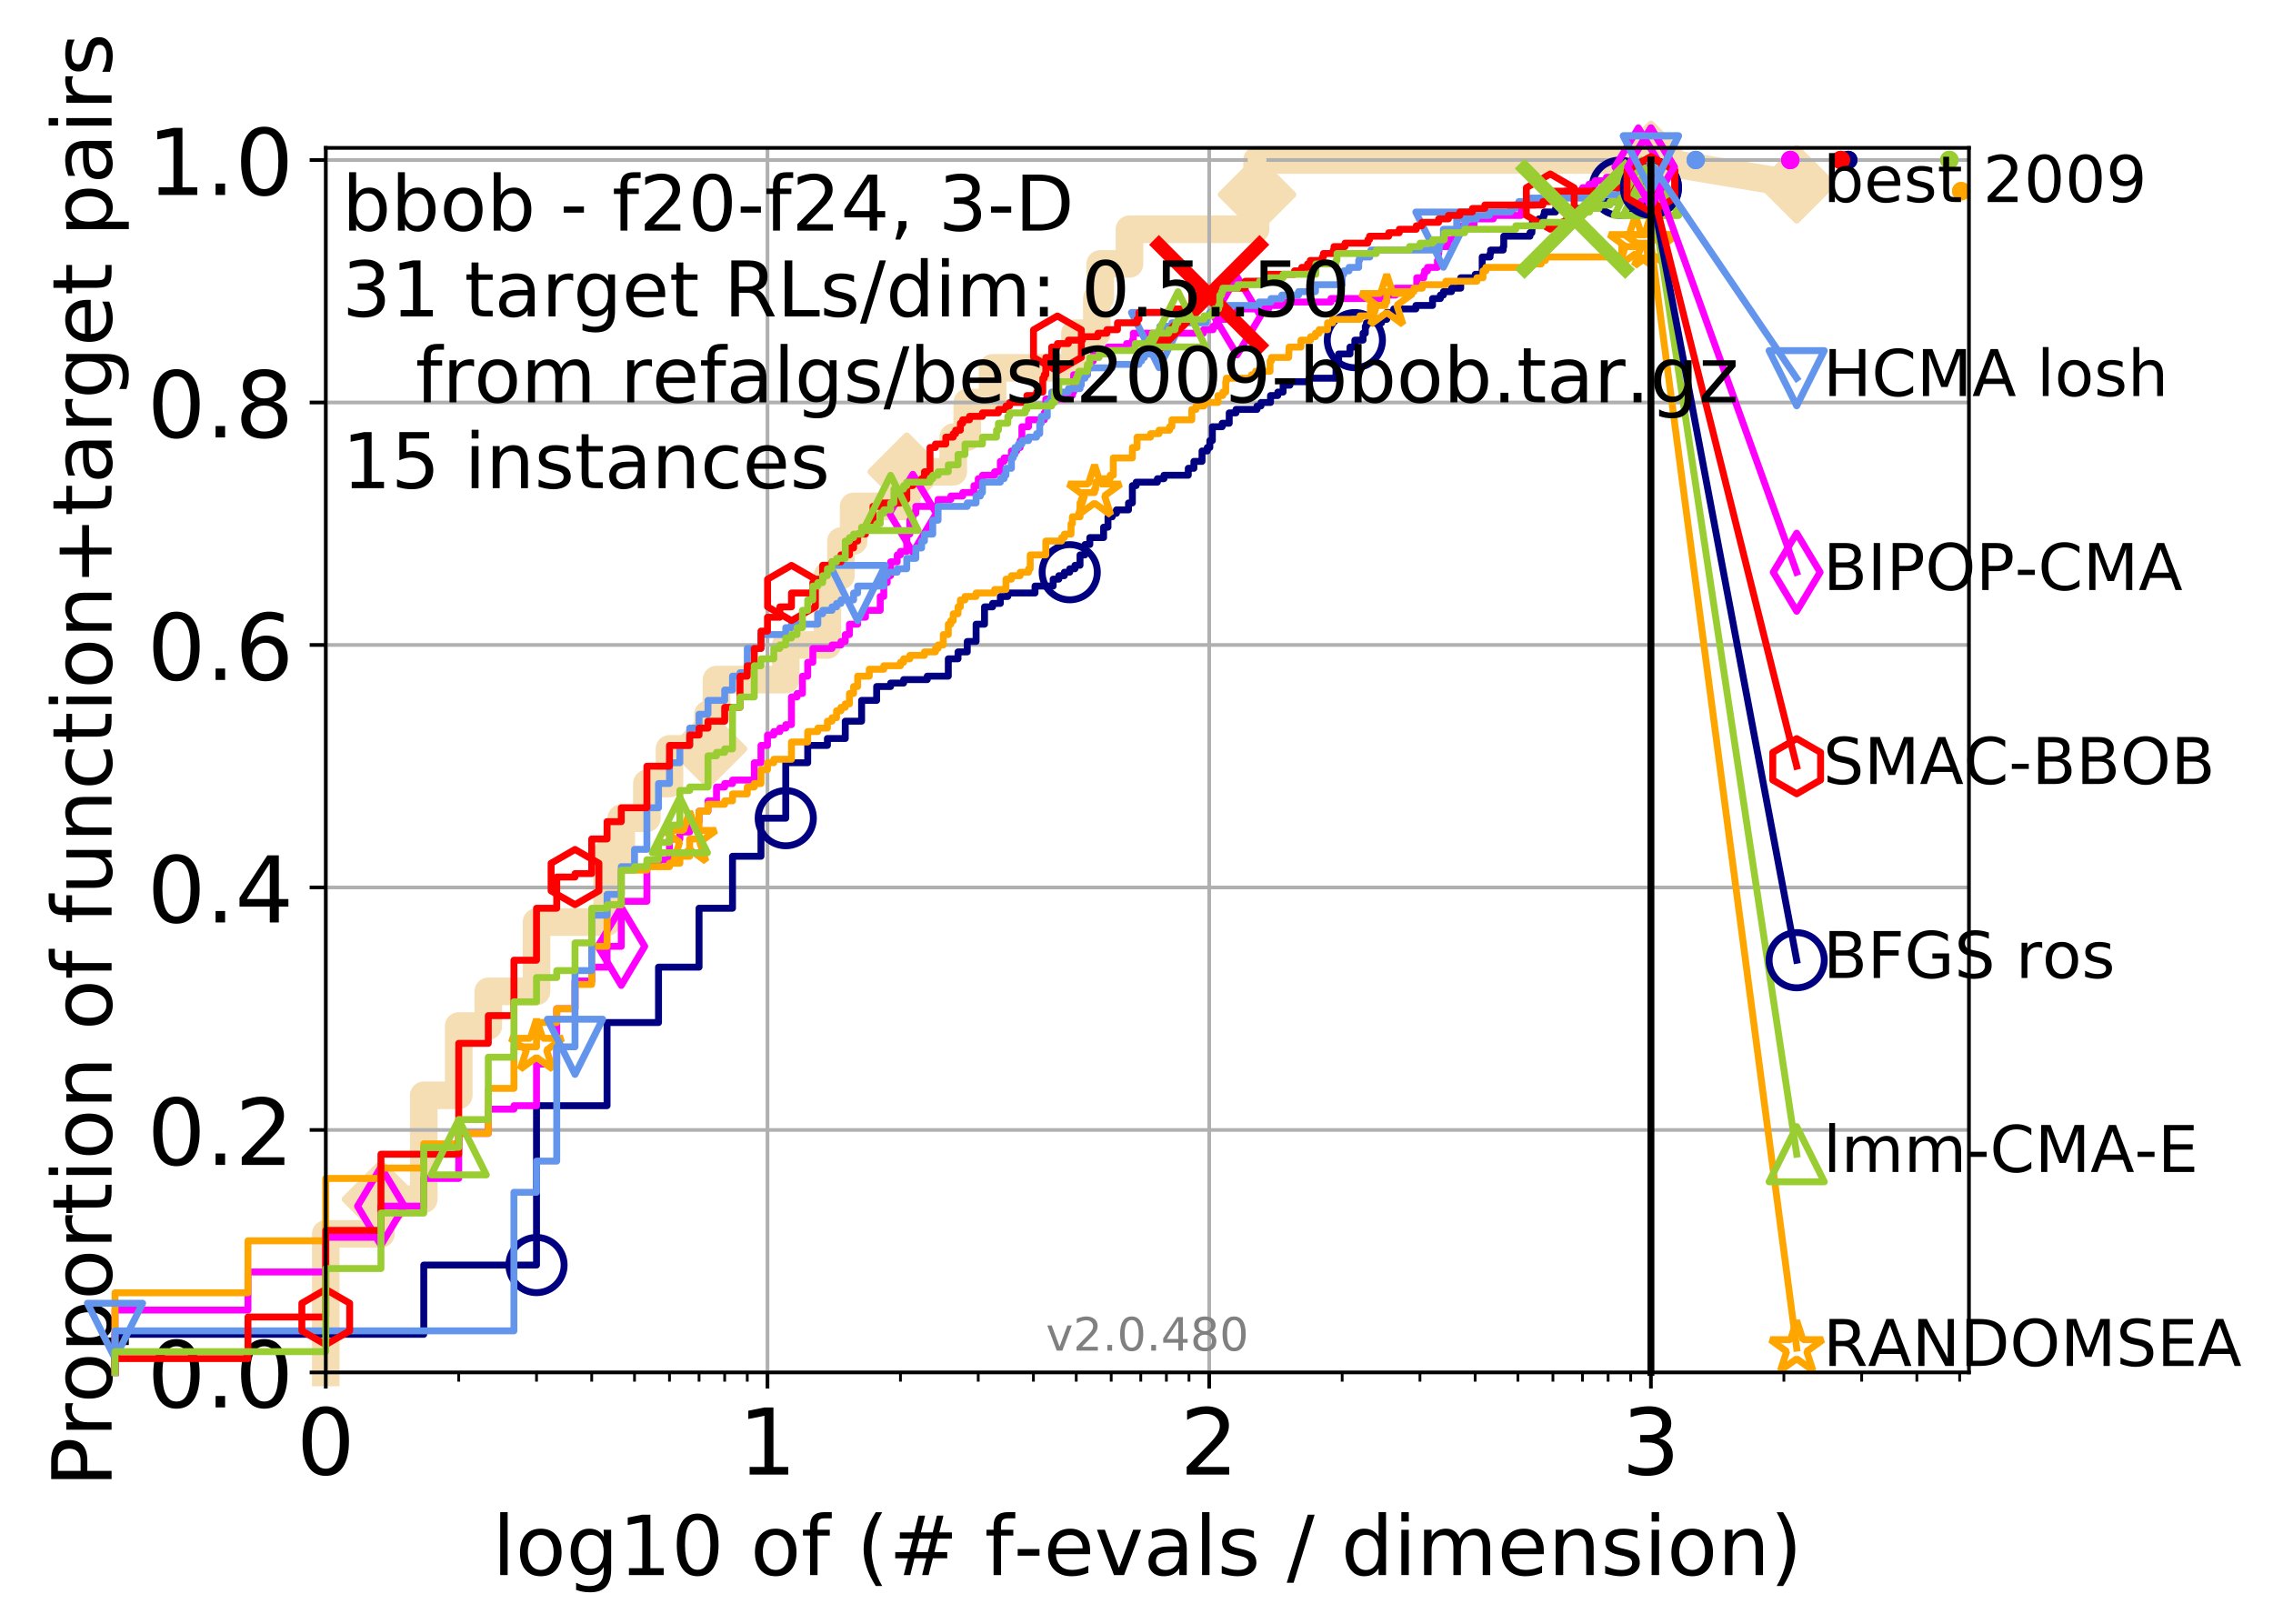 <?xml version="1.0" encoding="utf-8" standalone="no"?>
<!DOCTYPE svg PUBLIC "-//W3C//DTD SVG 1.1//EN"
  "http://www.w3.org/Graphics/SVG/1.1/DTD/svg11.dtd">
<!-- Created with matplotlib (http://matplotlib.org/) -->
<svg height="353pt" version="1.1" viewBox="0 0 494 353" width="494pt" xmlns="http://www.w3.org/2000/svg" xmlns:xlink="http://www.w3.org/1999/xlink">
 <defs>
  <style type="text/css">
*{stroke-linecap:butt;stroke-linejoin:round;}
  </style>
 </defs>
 <g id="figure_1">
  <g id="patch_1">
   <path d="M 0 353.222 
L 494.401 353.222 
L 494.401 0 
L 0 0 
z
" style="fill:#ffffff;"/>
  </g>
  <g id="axes_1">
   <g id="patch_2">
    <path d="M 70.8 298.245 
L 427.92 298.245 
L 427.92 32.133 
L 70.8 32.133 
z
" style="fill:#ffffff;"/>
   </g>
   <g id="line2d_1">
    <path d="M 70.8 298.245 
L 70.8 268.134 
L 82.794 268.134 
L 82.794 260.606 
L 92.097 260.606 
L 92.097 238.022 
L 99.699 238.022 
L 99.699 222.966 
L 106.126 222.966 
L 106.126 215.438 
L 116.604 215.438 
L 116.604 200.382 
L 131.935 200.382 
L 131.935 185.327 
L 135.025 185.327 
L 135.025 177.799 
L 140.592 177.799 
L 140.592 170.271 
L 145.503 170.271 
L 145.503 162.743 
L 153.869 162.743 
L 153.869 155.215 
L 155.722 155.215 
L 155.722 147.687 
L 170.774 147.687 
L 170.774 140.159 
L 179.824 140.159 
L 179.824 125.103 
L 182.768 125.103 
L 182.768 117.575 
L 185.518 117.575 
L 185.518 110.047 
L 197.066 110.047 
L 197.066 102.519 
L 207.169 102.519 
L 207.169 94.992 
L 210.221 94.992 
L 210.221 87.464 
L 215.726 87.464 
L 215.726 79.936 
L 233.622 79.936 
L 233.622 72.408 
L 238.377 72.408 
L 238.377 64.88 
L 239.119 64.88 
L 239.119 57.352 
L 245.476 57.352 
L 245.476 49.824 
L 272.874 49.824 
L 272.874 42.296 
L 273.201 42.296 
L 273.201 34.768 
L 358.8 34.768 
" style="fill:none;stroke:#f5deb3;stroke-linecap:square;stroke-width:6;"/>
   </g>
   <g id="line2d_2"/>
   <g id="line2d_3">
    <path d="M 358.8 34.768 
L 390.48 40.038 
" style="fill:none;stroke:#f5deb3;stroke-linecap:square;stroke-width:6;"/>
    <defs>
     <path d="M -0 7.778 
L 7.778 0 
L 0 -7.778 
L -7.778 -0 
z
" id="mf8af435d4e" style="stroke:#f5deb3;stroke-linejoin:miter;stroke-width:1.5;"/>
    </defs>
    <g>
     <use style="fill:#f5deb3;stroke:#f5deb3;stroke-linejoin:miter;stroke-width:1.5;" x="358.8" xlink:href="#mf8af435d4e" y="34.768"/>
     <use style="fill:#f5deb3;stroke:#f5deb3;stroke-linejoin:miter;stroke-width:1.5;" x="390.48" xlink:href="#mf8af435d4e" y="40.038"/>
    </g>
   </g>
   <g id="matplotlib.axis_1">
    <g id="xtick_1">
     <g id="line2d_4">
      <path clip-path="url(#p8a0aeb57c7)" d="M 70.8 298.245 
L 70.8 32.133 
" style="fill:none;stroke:#b0b0b0;stroke-linecap:square;stroke-width:0.8;"/>
     </g>
     <g id="line2d_5">
      <defs>
       <path d="M 0 0 
L 0 3.5 
" id="m69ece3ec10" style="stroke:#000000;stroke-width:0.8;"/>
      </defs>
      <g>
       <use style="stroke:#000000;stroke-width:0.8;" x="70.8" xlink:href="#m69ece3ec10" y="298.245"/>
      </g>
     </g>
     <g id="text_1">
      <!-- 0 -->
      <defs>
       <path d="M 31.781 66.406 
Q 24.172 66.406 20.328 58.906 
Q 16.5 51.422 16.5 36.375 
Q 16.5 21.391 20.328 13.891 
Q 24.172 6.391 31.781 6.391 
Q 39.453 6.391 43.281 13.891 
Q 47.125 21.391 47.125 36.375 
Q 47.125 51.422 43.281 58.906 
Q 39.453 66.406 31.781 66.406 
z
M 31.781 74.219 
Q 44.047 74.219 50.516 64.516 
Q 56.984 54.828 56.984 36.375 
Q 56.984 17.969 50.516 8.266 
Q 44.047 -1.422 31.781 -1.422 
Q 19.531 -1.422 13.062 8.266 
Q 6.594 17.969 6.594 36.375 
Q 6.594 54.828 13.062 64.516 
Q 19.531 74.219 31.781 74.219 
z
" id="DejaVuSans-30"/>
      </defs>
      <g transform="translate(64.438 320.442)scale(0.2 -0.2)">
       <use xlink:href="#DejaVuSans-30"/>
      </g>
     </g>
    </g>
    <g id="xtick_2">
     <g id="line2d_6">
      <path clip-path="url(#p8a0aeb57c7)" d="M 166.8 298.245 
L 166.8 32.133 
" style="fill:none;stroke:#b0b0b0;stroke-linecap:square;stroke-width:0.8;"/>
     </g>
     <g id="line2d_7">
      <g>
       <use style="stroke:#000000;stroke-width:0.8;" x="166.8" xlink:href="#m69ece3ec10" y="298.245"/>
      </g>
     </g>
     <g id="text_2">
      <!-- 1 -->
      <defs>
       <path d="M 12.406 8.297 
L 28.516 8.297 
L 28.516 63.922 
L 10.984 60.406 
L 10.984 69.391 
L 28.422 72.906 
L 38.281 72.906 
L 38.281 8.297 
L 54.391 8.297 
L 54.391 0 
L 12.406 0 
z
" id="DejaVuSans-31"/>
      </defs>
      <g transform="translate(160.438 320.442)scale(0.2 -0.2)">
       <use xlink:href="#DejaVuSans-31"/>
      </g>
     </g>
    </g>
    <g id="xtick_3">
     <g id="line2d_8">
      <path clip-path="url(#p8a0aeb57c7)" d="M 262.8 298.245 
L 262.8 32.133 
" style="fill:none;stroke:#b0b0b0;stroke-linecap:square;stroke-width:0.8;"/>
     </g>
     <g id="line2d_9">
      <g>
       <use style="stroke:#000000;stroke-width:0.8;" x="262.8" xlink:href="#m69ece3ec10" y="298.245"/>
      </g>
     </g>
     <g id="text_3">
      <!-- 2 -->
      <defs>
       <path d="M 19.188 8.297 
L 53.609 8.297 
L 53.609 0 
L 7.328 0 
L 7.328 8.297 
Q 12.938 14.109 22.625 23.891 
Q 32.328 33.688 34.812 36.531 
Q 39.547 41.844 41.422 45.531 
Q 43.312 49.219 43.312 52.781 
Q 43.312 58.594 39.234 62.25 
Q 35.156 65.922 28.609 65.922 
Q 23.969 65.922 18.812 64.312 
Q 13.672 62.703 7.812 59.422 
L 7.812 69.391 
Q 13.766 71.781 18.938 73 
Q 24.125 74.219 28.422 74.219 
Q 39.75 74.219 46.484 68.547 
Q 53.219 62.891 53.219 53.422 
Q 53.219 48.922 51.531 44.891 
Q 49.859 40.875 45.406 35.406 
Q 44.188 33.984 37.641 27.219 
Q 31.109 20.453 19.188 8.297 
z
" id="DejaVuSans-32"/>
      </defs>
      <g transform="translate(256.438 320.442)scale(0.2 -0.2)">
       <use xlink:href="#DejaVuSans-32"/>
      </g>
     </g>
    </g>
    <g id="xtick_4">
     <g id="line2d_10">
      <path clip-path="url(#p8a0aeb57c7)" d="M 358.8 298.245 
L 358.8 32.133 
" style="fill:none;stroke:#b0b0b0;stroke-linecap:square;stroke-width:0.8;"/>
     </g>
     <g id="line2d_11">
      <g>
       <use style="stroke:#000000;stroke-width:0.8;" x="358.8" xlink:href="#m69ece3ec10" y="298.245"/>
      </g>
     </g>
     <g id="text_4">
      <!-- 3 -->
      <defs>
       <path d="M 40.578 39.312 
Q 47.656 37.797 51.625 33 
Q 55.609 28.219 55.609 21.188 
Q 55.609 10.406 48.188 4.484 
Q 40.766 -1.422 27.094 -1.422 
Q 22.516 -1.422 17.656 -0.516 
Q 12.797 0.391 7.625 2.203 
L 7.625 11.719 
Q 11.719 9.328 16.594 8.109 
Q 21.484 6.891 26.812 6.891 
Q 36.078 6.891 40.938 10.547 
Q 45.797 14.203 45.797 21.188 
Q 45.797 27.641 41.281 31.266 
Q 36.766 34.906 28.719 34.906 
L 20.219 34.906 
L 20.219 43.016 
L 29.109 43.016 
Q 36.375 43.016 40.234 45.922 
Q 44.094 48.828 44.094 54.297 
Q 44.094 59.906 40.109 62.906 
Q 36.141 65.922 28.719 65.922 
Q 24.656 65.922 20.016 65.031 
Q 15.375 64.156 9.812 62.312 
L 9.812 71.094 
Q 15.438 72.656 20.344 73.438 
Q 25.25 74.219 29.594 74.219 
Q 40.828 74.219 47.359 69.109 
Q 53.906 64.016 53.906 55.328 
Q 53.906 49.266 50.438 45.094 
Q 46.969 40.922 40.578 39.312 
z
" id="DejaVuSans-33"/>
      </defs>
      <g transform="translate(352.438 320.442)scale(0.2 -0.2)">
       <use xlink:href="#DejaVuSans-33"/>
      </g>
     </g>
    </g>
    <g id="xtick_5">
     <g id="line2d_12">
      <defs>
       <path d="M 0 0 
L 0 2 
" id="m8b5302b2bd" style="stroke:#000000;stroke-width:0.6;"/>
      </defs>
      <g>
       <use style="stroke:#000000;stroke-width:0.6;" x="99.699" xlink:href="#m8b5302b2bd" y="298.245"/>
      </g>
     </g>
    </g>
    <g id="xtick_6">
     <g id="line2d_13">
      <g>
       <use style="stroke:#000000;stroke-width:0.6;" x="116.604" xlink:href="#m8b5302b2bd" y="298.245"/>
      </g>
     </g>
    </g>
    <g id="xtick_7">
     <g id="line2d_14">
      <g>
       <use style="stroke:#000000;stroke-width:0.6;" x="128.598" xlink:href="#m8b5302b2bd" y="298.245"/>
      </g>
     </g>
    </g>
    <g id="xtick_8">
     <g id="line2d_15">
      <g>
       <use style="stroke:#000000;stroke-width:0.6;" x="137.901" xlink:href="#m8b5302b2bd" y="298.245"/>
      </g>
     </g>
    </g>
    <g id="xtick_9">
     <g id="line2d_16">
      <g>
       <use style="stroke:#000000;stroke-width:0.6;" x="145.503" xlink:href="#m8b5302b2bd" y="298.245"/>
      </g>
     </g>
    </g>
    <g id="xtick_10">
     <g id="line2d_17">
      <g>
       <use style="stroke:#000000;stroke-width:0.6;" x="151.929" xlink:href="#m8b5302b2bd" y="298.245"/>
      </g>
     </g>
    </g>
    <g id="xtick_11">
     <g id="line2d_18">
      <g>
       <use style="stroke:#000000;stroke-width:0.6;" x="157.497" xlink:href="#m8b5302b2bd" y="298.245"/>
      </g>
     </g>
    </g>
    <g id="xtick_12">
     <g id="line2d_19">
      <g>
       <use style="stroke:#000000;stroke-width:0.6;" x="162.407" xlink:href="#m8b5302b2bd" y="298.245"/>
      </g>
     </g>
    </g>
    <g id="xtick_13">
     <g id="line2d_20">
      <g>
       <use style="stroke:#000000;stroke-width:0.6;" x="195.699" xlink:href="#m8b5302b2bd" y="298.245"/>
      </g>
     </g>
    </g>
    <g id="xtick_14">
     <g id="line2d_21">
      <g>
       <use style="stroke:#000000;stroke-width:0.6;" x="212.604" xlink:href="#m8b5302b2bd" y="298.245"/>
      </g>
     </g>
    </g>
    <g id="xtick_15">
     <g id="line2d_22">
      <g>
       <use style="stroke:#000000;stroke-width:0.6;" x="224.598" xlink:href="#m8b5302b2bd" y="298.245"/>
      </g>
     </g>
    </g>
    <g id="xtick_16">
     <g id="line2d_23">
      <g>
       <use style="stroke:#000000;stroke-width:0.6;" x="233.901" xlink:href="#m8b5302b2bd" y="298.245"/>
      </g>
     </g>
    </g>
    <g id="xtick_17">
     <g id="line2d_24">
      <g>
       <use style="stroke:#000000;stroke-width:0.6;" x="241.503" xlink:href="#m8b5302b2bd" y="298.245"/>
      </g>
     </g>
    </g>
    <g id="xtick_18">
     <g id="line2d_25">
      <g>
       <use style="stroke:#000000;stroke-width:0.6;" x="247.929" xlink:href="#m8b5302b2bd" y="298.245"/>
      </g>
     </g>
    </g>
    <g id="xtick_19">
     <g id="line2d_26">
      <g>
       <use style="stroke:#000000;stroke-width:0.6;" x="253.497" xlink:href="#m8b5302b2bd" y="298.245"/>
      </g>
     </g>
    </g>
    <g id="xtick_20">
     <g id="line2d_27">
      <g>
       <use style="stroke:#000000;stroke-width:0.6;" x="258.407" xlink:href="#m8b5302b2bd" y="298.245"/>
      </g>
     </g>
    </g>
    <g id="xtick_21">
     <g id="line2d_28">
      <g>
       <use style="stroke:#000000;stroke-width:0.6;" x="291.699" xlink:href="#m8b5302b2bd" y="298.245"/>
      </g>
     </g>
    </g>
    <g id="xtick_22">
     <g id="line2d_29">
      <g>
       <use style="stroke:#000000;stroke-width:0.6;" x="308.604" xlink:href="#m8b5302b2bd" y="298.245"/>
      </g>
     </g>
    </g>
    <g id="xtick_23">
     <g id="line2d_30">
      <g>
       <use style="stroke:#000000;stroke-width:0.6;" x="320.598" xlink:href="#m8b5302b2bd" y="298.245"/>
      </g>
     </g>
    </g>
    <g id="xtick_24">
     <g id="line2d_31">
      <g>
       <use style="stroke:#000000;stroke-width:0.6;" x="329.901" xlink:href="#m8b5302b2bd" y="298.245"/>
      </g>
     </g>
    </g>
    <g id="xtick_25">
     <g id="line2d_32">
      <g>
       <use style="stroke:#000000;stroke-width:0.6;" x="337.503" xlink:href="#m8b5302b2bd" y="298.245"/>
      </g>
     </g>
    </g>
    <g id="xtick_26">
     <g id="line2d_33">
      <g>
       <use style="stroke:#000000;stroke-width:0.6;" x="343.929" xlink:href="#m8b5302b2bd" y="298.245"/>
      </g>
     </g>
    </g>
    <g id="xtick_27">
     <g id="line2d_34">
      <g>
       <use style="stroke:#000000;stroke-width:0.6;" x="349.497" xlink:href="#m8b5302b2bd" y="298.245"/>
      </g>
     </g>
    </g>
    <g id="xtick_28">
     <g id="line2d_35">
      <g>
       <use style="stroke:#000000;stroke-width:0.6;" x="354.407" xlink:href="#m8b5302b2bd" y="298.245"/>
      </g>
     </g>
    </g>
    <g id="xtick_29">
     <g id="line2d_36">
      <g>
       <use style="stroke:#000000;stroke-width:0.6;" x="387.699" xlink:href="#m8b5302b2bd" y="298.245"/>
      </g>
     </g>
    </g>
    <g id="xtick_30">
     <g id="line2d_37">
      <g>
       <use style="stroke:#000000;stroke-width:0.6;" x="404.604" xlink:href="#m8b5302b2bd" y="298.245"/>
      </g>
     </g>
    </g>
    <g id="xtick_31">
     <g id="line2d_38">
      <g>
       <use style="stroke:#000000;stroke-width:0.6;" x="416.598" xlink:href="#m8b5302b2bd" y="298.245"/>
      </g>
     </g>
    </g>
    <g id="xtick_32">
     <g id="line2d_39">
      <g>
       <use style="stroke:#000000;stroke-width:0.6;" x="425.901" xlink:href="#m8b5302b2bd" y="298.245"/>
      </g>
     </g>
    </g>
    <g id="text_5">
     <!-- log10 of (# f-evals / dimension) -->
     <defs>
      <path d="M 9.422 75.984 
L 18.406 75.984 
L 18.406 0 
L 9.422 0 
z
" id="DejaVuSans-6c"/>
      <path d="M 30.609 48.391 
Q 23.391 48.391 19.188 42.75 
Q 14.984 37.109 14.984 27.297 
Q 14.984 17.484 19.156 11.844 
Q 23.344 6.203 30.609 6.203 
Q 37.797 6.203 41.984 11.859 
Q 46.188 17.531 46.188 27.297 
Q 46.188 37.016 41.984 42.703 
Q 37.797 48.391 30.609 48.391 
z
M 30.609 56 
Q 42.328 56 49.016 48.375 
Q 55.719 40.766 55.719 27.297 
Q 55.719 13.875 49.016 6.219 
Q 42.328 -1.422 30.609 -1.422 
Q 18.844 -1.422 12.172 6.219 
Q 5.516 13.875 5.516 27.297 
Q 5.516 40.766 12.172 48.375 
Q 18.844 56 30.609 56 
z
" id="DejaVuSans-6f"/>
      <path d="M 45.406 27.984 
Q 45.406 37.75 41.375 43.109 
Q 37.359 48.484 30.078 48.484 
Q 22.859 48.484 18.828 43.109 
Q 14.797 37.75 14.797 27.984 
Q 14.797 18.266 18.828 12.891 
Q 22.859 7.516 30.078 7.516 
Q 37.359 7.516 41.375 12.891 
Q 45.406 18.266 45.406 27.984 
z
M 54.391 6.781 
Q 54.391 -7.172 48.188 -13.984 
Q 42 -20.797 29.203 -20.797 
Q 24.469 -20.797 20.266 -20.094 
Q 16.062 -19.391 12.109 -17.922 
L 12.109 -9.188 
Q 16.062 -11.328 19.922 -12.344 
Q 23.781 -13.375 27.781 -13.375 
Q 36.625 -13.375 41.016 -8.766 
Q 45.406 -4.156 45.406 5.172 
L 45.406 9.625 
Q 42.625 4.781 38.281 2.391 
Q 33.938 0 27.875 0 
Q 17.828 0 11.672 7.656 
Q 5.516 15.328 5.516 27.984 
Q 5.516 40.672 11.672 48.328 
Q 17.828 56 27.875 56 
Q 33.938 56 38.281 53.609 
Q 42.625 51.219 45.406 46.391 
L 45.406 54.688 
L 54.391 54.688 
z
" id="DejaVuSans-67"/>
      <path id="DejaVuSans-20"/>
      <path d="M 37.109 75.984 
L 37.109 68.5 
L 28.516 68.5 
Q 23.688 68.5 21.797 66.547 
Q 19.922 64.594 19.922 59.516 
L 19.922 54.688 
L 34.719 54.688 
L 34.719 47.703 
L 19.922 47.703 
L 19.922 0 
L 10.891 0 
L 10.891 47.703 
L 2.297 47.703 
L 2.297 54.688 
L 10.891 54.688 
L 10.891 58.5 
Q 10.891 67.625 15.141 71.797 
Q 19.391 75.984 28.609 75.984 
z
" id="DejaVuSans-66"/>
      <path d="M 31 75.875 
Q 24.469 64.656 21.281 53.656 
Q 18.109 42.672 18.109 31.391 
Q 18.109 20.125 21.312 9.062 
Q 24.516 -2 31 -13.188 
L 23.188 -13.188 
Q 15.875 -1.703 12.234 9.375 
Q 8.594 20.453 8.594 31.391 
Q 8.594 42.281 12.203 53.312 
Q 15.828 64.359 23.188 75.875 
z
" id="DejaVuSans-28"/>
      <path d="M 51.125 44 
L 36.922 44 
L 32.812 27.688 
L 47.125 27.688 
z
M 43.797 71.781 
L 38.719 51.516 
L 52.984 51.516 
L 58.109 71.781 
L 65.922 71.781 
L 60.891 51.516 
L 76.125 51.516 
L 76.125 44 
L 58.984 44 
L 54.984 27.688 
L 70.516 27.688 
L 70.516 20.219 
L 53.078 20.219 
L 48 0 
L 40.188 0 
L 45.219 20.219 
L 30.906 20.219 
L 25.875 0 
L 18.016 0 
L 23.094 20.219 
L 7.719 20.219 
L 7.719 27.688 
L 24.906 27.688 
L 29 44 
L 13.281 44 
L 13.281 51.516 
L 30.906 51.516 
L 35.891 71.781 
z
" id="DejaVuSans-23"/>
      <path d="M 4.891 31.391 
L 31.203 31.391 
L 31.203 23.391 
L 4.891 23.391 
z
" id="DejaVuSans-2d"/>
      <path d="M 56.203 29.594 
L 56.203 25.203 
L 14.891 25.203 
Q 15.484 15.922 20.484 11.062 
Q 25.484 6.203 34.422 6.203 
Q 39.594 6.203 44.453 7.469 
Q 49.312 8.734 54.109 11.281 
L 54.109 2.781 
Q 49.266 0.734 44.188 -0.344 
Q 39.109 -1.422 33.891 -1.422 
Q 20.797 -1.422 13.156 6.188 
Q 5.516 13.812 5.516 26.812 
Q 5.516 40.234 12.766 48.109 
Q 20.016 56 32.328 56 
Q 43.359 56 49.781 48.891 
Q 56.203 41.797 56.203 29.594 
z
M 47.219 32.234 
Q 47.125 39.594 43.094 43.984 
Q 39.062 48.391 32.422 48.391 
Q 24.906 48.391 20.391 44.141 
Q 15.875 39.891 15.188 32.172 
z
" id="DejaVuSans-65"/>
      <path d="M 2.984 54.688 
L 12.5 54.688 
L 29.594 8.797 
L 46.688 54.688 
L 56.203 54.688 
L 35.688 0 
L 23.484 0 
z
" id="DejaVuSans-76"/>
      <path d="M 34.281 27.484 
Q 23.391 27.484 19.188 25 
Q 14.984 22.516 14.984 16.5 
Q 14.984 11.719 18.141 8.906 
Q 21.297 6.109 26.703 6.109 
Q 34.188 6.109 38.703 11.406 
Q 43.219 16.703 43.219 25.484 
L 43.219 27.484 
z
M 52.203 31.203 
L 52.203 0 
L 43.219 0 
L 43.219 8.297 
Q 40.141 3.328 35.547 0.953 
Q 30.953 -1.422 24.312 -1.422 
Q 15.922 -1.422 10.953 3.297 
Q 6 8.016 6 15.922 
Q 6 25.141 12.172 29.828 
Q 18.359 34.516 30.609 34.516 
L 43.219 34.516 
L 43.219 35.406 
Q 43.219 41.609 39.141 45 
Q 35.062 48.391 27.688 48.391 
Q 23 48.391 18.547 47.266 
Q 14.109 46.141 10.016 43.891 
L 10.016 52.203 
Q 14.938 54.109 19.578 55.047 
Q 24.219 56 28.609 56 
Q 40.484 56 46.344 49.844 
Q 52.203 43.703 52.203 31.203 
z
" id="DejaVuSans-61"/>
      <path d="M 44.281 53.078 
L 44.281 44.578 
Q 40.484 46.531 36.375 47.5 
Q 32.281 48.484 27.875 48.484 
Q 21.188 48.484 17.844 46.438 
Q 14.5 44.391 14.5 40.281 
Q 14.5 37.156 16.891 35.375 
Q 19.281 33.594 26.516 31.984 
L 29.594 31.297 
Q 39.156 29.25 43.188 25.516 
Q 47.219 21.781 47.219 15.094 
Q 47.219 7.469 41.188 3.016 
Q 35.156 -1.422 24.609 -1.422 
Q 20.219 -1.422 15.453 -0.562 
Q 10.688 0.297 5.422 2 
L 5.422 11.281 
Q 10.406 8.688 15.234 7.391 
Q 20.062 6.109 24.812 6.109 
Q 31.156 6.109 34.562 8.281 
Q 37.984 10.453 37.984 14.406 
Q 37.984 18.062 35.516 20.016 
Q 33.062 21.969 24.703 23.781 
L 21.578 24.516 
Q 13.234 26.266 9.516 29.906 
Q 5.812 33.547 5.812 39.891 
Q 5.812 47.609 11.281 51.797 
Q 16.75 56 26.812 56 
Q 31.781 56 36.172 55.266 
Q 40.578 54.547 44.281 53.078 
z
" id="DejaVuSans-73"/>
      <path d="M 25.391 72.906 
L 33.688 72.906 
L 8.297 -9.281 
L 0 -9.281 
z
" id="DejaVuSans-2f"/>
      <path d="M 45.406 46.391 
L 45.406 75.984 
L 54.391 75.984 
L 54.391 0 
L 45.406 0 
L 45.406 8.203 
Q 42.578 3.328 38.25 0.953 
Q 33.938 -1.422 27.875 -1.422 
Q 17.969 -1.422 11.734 6.484 
Q 5.516 14.406 5.516 27.297 
Q 5.516 40.188 11.734 48.094 
Q 17.969 56 27.875 56 
Q 33.938 56 38.25 53.625 
Q 42.578 51.266 45.406 46.391 
z
M 14.797 27.297 
Q 14.797 17.391 18.875 11.75 
Q 22.953 6.109 30.078 6.109 
Q 37.203 6.109 41.297 11.75 
Q 45.406 17.391 45.406 27.297 
Q 45.406 37.203 41.297 42.844 
Q 37.203 48.484 30.078 48.484 
Q 22.953 48.484 18.875 42.844 
Q 14.797 37.203 14.797 27.297 
z
" id="DejaVuSans-64"/>
      <path d="M 9.422 54.688 
L 18.406 54.688 
L 18.406 0 
L 9.422 0 
z
M 9.422 75.984 
L 18.406 75.984 
L 18.406 64.594 
L 9.422 64.594 
z
" id="DejaVuSans-69"/>
      <path d="M 52 44.188 
Q 55.375 50.25 60.062 53.125 
Q 64.75 56 71.094 56 
Q 79.641 56 84.281 50.016 
Q 88.922 44.047 88.922 33.016 
L 88.922 0 
L 79.891 0 
L 79.891 32.719 
Q 79.891 40.578 77.094 44.375 
Q 74.312 48.188 68.609 48.188 
Q 61.625 48.188 57.562 43.547 
Q 53.516 38.922 53.516 30.906 
L 53.516 0 
L 44.484 0 
L 44.484 32.719 
Q 44.484 40.625 41.703 44.406 
Q 38.922 48.188 33.109 48.188 
Q 26.219 48.188 22.156 43.531 
Q 18.109 38.875 18.109 30.906 
L 18.109 0 
L 9.078 0 
L 9.078 54.688 
L 18.109 54.688 
L 18.109 46.188 
Q 21.188 51.219 25.484 53.609 
Q 29.781 56 35.688 56 
Q 41.656 56 45.828 52.969 
Q 50 49.953 52 44.188 
z
" id="DejaVuSans-6d"/>
      <path d="M 54.891 33.016 
L 54.891 0 
L 45.906 0 
L 45.906 32.719 
Q 45.906 40.484 42.875 44.328 
Q 39.844 48.188 33.797 48.188 
Q 26.516 48.188 22.312 43.547 
Q 18.109 38.922 18.109 30.906 
L 18.109 0 
L 9.078 0 
L 9.078 54.688 
L 18.109 54.688 
L 18.109 46.188 
Q 21.344 51.125 25.703 53.562 
Q 30.078 56 35.797 56 
Q 45.219 56 50.047 50.172 
Q 54.891 44.344 54.891 33.016 
z
" id="DejaVuSans-6e"/>
      <path d="M 8.016 75.875 
L 15.828 75.875 
Q 23.141 64.359 26.781 53.312 
Q 30.422 42.281 30.422 31.391 
Q 30.422 20.453 26.781 9.375 
Q 23.141 -1.703 15.828 -13.188 
L 8.016 -13.188 
Q 14.5 -2 17.703 9.062 
Q 20.906 20.125 20.906 31.391 
Q 20.906 42.672 17.703 53.656 
Q 14.5 64.656 8.016 75.875 
z
" id="DejaVuSans-29"/>
     </defs>
     <g transform="translate(107.015 342.279)scale(0.18 -0.18)">
      <use xlink:href="#DejaVuSans-6c"/>
      <use x="27.783" xlink:href="#DejaVuSans-6f"/>
      <use x="88.965" xlink:href="#DejaVuSans-67"/>
      <use x="152.441" xlink:href="#DejaVuSans-31"/>
      <use x="216.064" xlink:href="#DejaVuSans-30"/>
      <use x="279.688" xlink:href="#DejaVuSans-20"/>
      <use x="311.475" xlink:href="#DejaVuSans-6f"/>
      <use x="372.656" xlink:href="#DejaVuSans-66"/>
      <use x="407.861" xlink:href="#DejaVuSans-20"/>
      <use x="439.648" xlink:href="#DejaVuSans-28"/>
      <use x="478.662" xlink:href="#DejaVuSans-23"/>
      <use x="562.451" xlink:href="#DejaVuSans-20"/>
      <use x="594.238" xlink:href="#DejaVuSans-66"/>
      <use x="629.365" xlink:href="#DejaVuSans-2d"/>
      <use x="665.449" xlink:href="#DejaVuSans-65"/>
      <use x="726.973" xlink:href="#DejaVuSans-76"/>
      <use x="786.152" xlink:href="#DejaVuSans-61"/>
      <use x="847.432" xlink:href="#DejaVuSans-6c"/>
      <use x="875.215" xlink:href="#DejaVuSans-73"/>
      <use x="927.314" xlink:href="#DejaVuSans-20"/>
      <use x="959.102" xlink:href="#DejaVuSans-2f"/>
      <use x="992.793" xlink:href="#DejaVuSans-20"/>
      <use x="1024.58" xlink:href="#DejaVuSans-64"/>
      <use x="1088.057" xlink:href="#DejaVuSans-69"/>
      <use x="1115.84" xlink:href="#DejaVuSans-6d"/>
      <use x="1213.252" xlink:href="#DejaVuSans-65"/>
      <use x="1274.775" xlink:href="#DejaVuSans-6e"/>
      <use x="1338.154" xlink:href="#DejaVuSans-73"/>
      <use x="1390.254" xlink:href="#DejaVuSans-69"/>
      <use x="1418.037" xlink:href="#DejaVuSans-6f"/>
      <use x="1479.219" xlink:href="#DejaVuSans-6e"/>
      <use x="1542.598" xlink:href="#DejaVuSans-29"/>
     </g>
    </g>
   </g>
   <g id="matplotlib.axis_2">
    <g id="ytick_1">
     <g id="line2d_40">
      <path clip-path="url(#p8a0aeb57c7)" d="M 70.8 298.245 
L 427.92 298.245 
" style="fill:none;stroke:#b0b0b0;stroke-linecap:square;stroke-width:0.8;"/>
     </g>
     <g id="line2d_41">
      <defs>
       <path d="M 0 0 
L -3.5 0 
" id="mea0cf518b4" style="stroke:#000000;stroke-width:0.8;"/>
      </defs>
      <g>
       <use style="stroke:#000000;stroke-width:0.8;" x="70.8" xlink:href="#mea0cf518b4" y="298.245"/>
      </g>
     </g>
     <g id="text_6">
      <!-- 0.0 -->
      <defs>
       <path d="M 10.688 12.406 
L 21 12.406 
L 21 0 
L 10.688 0 
z
" id="DejaVuSans-2e"/>
      </defs>
      <g transform="translate(31.994 305.844)scale(0.2 -0.2)">
       <use xlink:href="#DejaVuSans-30"/>
       <use x="63.623" xlink:href="#DejaVuSans-2e"/>
       <use x="95.41" xlink:href="#DejaVuSans-30"/>
      </g>
     </g>
    </g>
    <g id="ytick_2">
     <g id="line2d_42">
      <path clip-path="url(#p8a0aeb57c7)" d="M 70.8 245.55 
L 427.92 245.55 
" style="fill:none;stroke:#b0b0b0;stroke-linecap:square;stroke-width:0.8;"/>
     </g>
     <g id="line2d_43">
      <g>
       <use style="stroke:#000000;stroke-width:0.8;" x="70.8" xlink:href="#mea0cf518b4" y="245.55"/>
      </g>
     </g>
     <g id="text_7">
      <!-- 0.2 -->
      <g transform="translate(31.994 253.148)scale(0.2 -0.2)">
       <use xlink:href="#DejaVuSans-30"/>
       <use x="63.623" xlink:href="#DejaVuSans-2e"/>
       <use x="95.41" xlink:href="#DejaVuSans-32"/>
      </g>
     </g>
    </g>
    <g id="ytick_3">
     <g id="line2d_44">
      <path clip-path="url(#p8a0aeb57c7)" d="M 70.8 192.854 
L 427.92 192.854 
" style="fill:none;stroke:#b0b0b0;stroke-linecap:square;stroke-width:0.8;"/>
     </g>
     <g id="line2d_45">
      <g>
       <use style="stroke:#000000;stroke-width:0.8;" x="70.8" xlink:href="#mea0cf518b4" y="192.854"/>
      </g>
     </g>
     <g id="text_8">
      <!-- 0.4 -->
      <defs>
       <path d="M 37.797 64.312 
L 12.891 25.391 
L 37.797 25.391 
z
M 35.203 72.906 
L 47.609 72.906 
L 47.609 25.391 
L 58.016 25.391 
L 58.016 17.188 
L 47.609 17.188 
L 47.609 0 
L 37.797 0 
L 37.797 17.188 
L 4.891 17.188 
L 4.891 26.703 
z
" id="DejaVuSans-34"/>
      </defs>
      <g transform="translate(31.994 200.453)scale(0.2 -0.2)">
       <use xlink:href="#DejaVuSans-30"/>
       <use x="63.623" xlink:href="#DejaVuSans-2e"/>
       <use x="95.41" xlink:href="#DejaVuSans-34"/>
      </g>
     </g>
    </g>
    <g id="ytick_4">
     <g id="line2d_46">
      <path clip-path="url(#p8a0aeb57c7)" d="M 70.8 140.159 
L 427.92 140.159 
" style="fill:none;stroke:#b0b0b0;stroke-linecap:square;stroke-width:0.8;"/>
     </g>
     <g id="line2d_47">
      <g>
       <use style="stroke:#000000;stroke-width:0.8;" x="70.8" xlink:href="#mea0cf518b4" y="140.159"/>
      </g>
     </g>
     <g id="text_9">
      <!-- 0.6 -->
      <defs>
       <path d="M 33.016 40.375 
Q 26.375 40.375 22.484 35.828 
Q 18.609 31.297 18.609 23.391 
Q 18.609 15.531 22.484 10.953 
Q 26.375 6.391 33.016 6.391 
Q 39.656 6.391 43.531 10.953 
Q 47.406 15.531 47.406 23.391 
Q 47.406 31.297 43.531 35.828 
Q 39.656 40.375 33.016 40.375 
z
M 52.594 71.297 
L 52.594 62.312 
Q 48.875 64.062 45.094 64.984 
Q 41.312 65.922 37.594 65.922 
Q 27.828 65.922 22.672 59.328 
Q 17.531 52.734 16.797 39.406 
Q 19.672 43.656 24.016 45.922 
Q 28.375 48.188 33.594 48.188 
Q 44.578 48.188 50.953 41.516 
Q 57.328 34.859 57.328 23.391 
Q 57.328 12.156 50.688 5.359 
Q 44.047 -1.422 33.016 -1.422 
Q 20.359 -1.422 13.672 8.266 
Q 6.984 17.969 6.984 36.375 
Q 6.984 53.656 15.188 63.938 
Q 23.391 74.219 37.203 74.219 
Q 40.922 74.219 44.703 73.484 
Q 48.484 72.75 52.594 71.297 
z
" id="DejaVuSans-36"/>
      </defs>
      <g transform="translate(31.994 147.757)scale(0.2 -0.2)">
       <use xlink:href="#DejaVuSans-30"/>
       <use x="63.623" xlink:href="#DejaVuSans-2e"/>
       <use x="95.41" xlink:href="#DejaVuSans-36"/>
      </g>
     </g>
    </g>
    <g id="ytick_5">
     <g id="line2d_48">
      <path clip-path="url(#p8a0aeb57c7)" d="M 70.8 87.464 
L 427.92 87.464 
" style="fill:none;stroke:#b0b0b0;stroke-linecap:square;stroke-width:0.8;"/>
     </g>
     <g id="line2d_49">
      <g>
       <use style="stroke:#000000;stroke-width:0.8;" x="70.8" xlink:href="#mea0cf518b4" y="87.464"/>
      </g>
     </g>
     <g id="text_10">
      <!-- 0.8 -->
      <defs>
       <path d="M 31.781 34.625 
Q 24.75 34.625 20.719 30.859 
Q 16.703 27.094 16.703 20.516 
Q 16.703 13.922 20.719 10.156 
Q 24.75 6.391 31.781 6.391 
Q 38.812 6.391 42.859 10.172 
Q 46.922 13.969 46.922 20.516 
Q 46.922 27.094 42.891 30.859 
Q 38.875 34.625 31.781 34.625 
z
M 21.922 38.812 
Q 15.578 40.375 12.031 44.719 
Q 8.5 49.078 8.5 55.328 
Q 8.5 64.062 14.719 69.141 
Q 20.953 74.219 31.781 74.219 
Q 42.672 74.219 48.875 69.141 
Q 55.078 64.062 55.078 55.328 
Q 55.078 49.078 51.531 44.719 
Q 48 40.375 41.703 38.812 
Q 48.828 37.156 52.797 32.312 
Q 56.781 27.484 56.781 20.516 
Q 56.781 9.906 50.312 4.234 
Q 43.844 -1.422 31.781 -1.422 
Q 19.734 -1.422 13.25 4.234 
Q 6.781 9.906 6.781 20.516 
Q 6.781 27.484 10.781 32.312 
Q 14.797 37.156 21.922 38.812 
z
M 18.312 54.391 
Q 18.312 48.734 21.844 45.562 
Q 25.391 42.391 31.781 42.391 
Q 38.141 42.391 41.719 45.562 
Q 45.312 48.734 45.312 54.391 
Q 45.312 60.062 41.719 63.234 
Q 38.141 66.406 31.781 66.406 
Q 25.391 66.406 21.844 63.234 
Q 18.312 60.062 18.312 54.391 
z
" id="DejaVuSans-38"/>
      </defs>
      <g transform="translate(31.994 95.062)scale(0.2 -0.2)">
       <use xlink:href="#DejaVuSans-30"/>
       <use x="63.623" xlink:href="#DejaVuSans-2e"/>
       <use x="95.41" xlink:href="#DejaVuSans-38"/>
      </g>
     </g>
    </g>
    <g id="ytick_6">
     <g id="line2d_50">
      <path clip-path="url(#p8a0aeb57c7)" d="M 70.8 34.768 
L 427.92 34.768 
" style="fill:none;stroke:#b0b0b0;stroke-linecap:square;stroke-width:0.8;"/>
     </g>
     <g id="line2d_51">
      <g>
       <use style="stroke:#000000;stroke-width:0.8;" x="70.8" xlink:href="#mea0cf518b4" y="34.768"/>
      </g>
     </g>
     <g id="text_11">
      <!-- 1.0 -->
      <g transform="translate(31.994 42.367)scale(0.2 -0.2)">
       <use xlink:href="#DejaVuSans-31"/>
       <use x="63.623" xlink:href="#DejaVuSans-2e"/>
       <use x="95.41" xlink:href="#DejaVuSans-30"/>
      </g>
     </g>
    </g>
    <g id="text_12">
     <!-- Proportion of function+target pairs -->
     <defs>
      <path d="M 19.672 64.797 
L 19.672 37.406 
L 32.078 37.406 
Q 38.969 37.406 42.719 40.969 
Q 46.484 44.531 46.484 51.125 
Q 46.484 57.672 42.719 61.234 
Q 38.969 64.797 32.078 64.797 
z
M 9.812 72.906 
L 32.078 72.906 
Q 44.344 72.906 50.609 67.359 
Q 56.891 61.812 56.891 51.125 
Q 56.891 40.328 50.609 34.812 
Q 44.344 29.297 32.078 29.297 
L 19.672 29.297 
L 19.672 0 
L 9.812 0 
z
" id="DejaVuSans-50"/>
      <path d="M 41.109 46.297 
Q 39.594 47.172 37.812 47.578 
Q 36.031 48 33.891 48 
Q 26.266 48 22.188 43.047 
Q 18.109 38.094 18.109 28.812 
L 18.109 0 
L 9.078 0 
L 9.078 54.688 
L 18.109 54.688 
L 18.109 46.188 
Q 20.953 51.172 25.484 53.578 
Q 30.031 56 36.531 56 
Q 37.453 56 38.578 55.875 
Q 39.703 55.766 41.062 55.516 
z
" id="DejaVuSans-72"/>
      <path d="M 18.109 8.203 
L 18.109 -20.797 
L 9.078 -20.797 
L 9.078 54.688 
L 18.109 54.688 
L 18.109 46.391 
Q 20.953 51.266 25.266 53.625 
Q 29.594 56 35.594 56 
Q 45.562 56 51.781 48.094 
Q 58.016 40.188 58.016 27.297 
Q 58.016 14.406 51.781 6.484 
Q 45.562 -1.422 35.594 -1.422 
Q 29.594 -1.422 25.266 0.953 
Q 20.953 3.328 18.109 8.203 
z
M 48.688 27.297 
Q 48.688 37.203 44.609 42.844 
Q 40.531 48.484 33.406 48.484 
Q 26.266 48.484 22.188 42.844 
Q 18.109 37.203 18.109 27.297 
Q 18.109 17.391 22.188 11.75 
Q 26.266 6.109 33.406 6.109 
Q 40.531 6.109 44.609 11.75 
Q 48.688 17.391 48.688 27.297 
z
" id="DejaVuSans-70"/>
      <path d="M 18.312 70.219 
L 18.312 54.688 
L 36.812 54.688 
L 36.812 47.703 
L 18.312 47.703 
L 18.312 18.016 
Q 18.312 11.328 20.141 9.422 
Q 21.969 7.516 27.594 7.516 
L 36.812 7.516 
L 36.812 0 
L 27.594 0 
Q 17.188 0 13.234 3.875 
Q 9.281 7.766 9.281 18.016 
L 9.281 47.703 
L 2.688 47.703 
L 2.688 54.688 
L 9.281 54.688 
L 9.281 70.219 
z
" id="DejaVuSans-74"/>
      <path d="M 8.5 21.578 
L 8.5 54.688 
L 17.484 54.688 
L 17.484 21.922 
Q 17.484 14.156 20.5 10.266 
Q 23.531 6.391 29.594 6.391 
Q 36.859 6.391 41.078 11.031 
Q 45.312 15.672 45.312 23.688 
L 45.312 54.688 
L 54.297 54.688 
L 54.297 0 
L 45.312 0 
L 45.312 8.406 
Q 42.047 3.422 37.719 1 
Q 33.406 -1.422 27.688 -1.422 
Q 18.266 -1.422 13.375 4.438 
Q 8.5 10.297 8.5 21.578 
z
M 31.109 56 
z
" id="DejaVuSans-75"/>
      <path d="M 48.781 52.594 
L 48.781 44.188 
Q 44.969 46.297 41.141 47.344 
Q 37.312 48.391 33.406 48.391 
Q 24.656 48.391 19.812 42.844 
Q 14.984 37.312 14.984 27.297 
Q 14.984 17.281 19.812 11.734 
Q 24.656 6.203 33.406 6.203 
Q 37.312 6.203 41.141 7.25 
Q 44.969 8.297 48.781 10.406 
L 48.781 2.094 
Q 45.016 0.344 40.984 -0.531 
Q 36.969 -1.422 32.422 -1.422 
Q 20.062 -1.422 12.781 6.344 
Q 5.516 14.109 5.516 27.297 
Q 5.516 40.672 12.859 48.328 
Q 20.219 56 33.016 56 
Q 37.156 56 41.109 55.141 
Q 45.062 54.297 48.781 52.594 
z
" id="DejaVuSans-63"/>
      <path d="M 46 62.703 
L 46 35.5 
L 73.188 35.5 
L 73.188 27.203 
L 46 27.203 
L 46 0 
L 37.797 0 
L 37.797 27.203 
L 10.594 27.203 
L 10.594 35.5 
L 37.797 35.5 
L 37.797 62.703 
z
" id="DejaVuSans-2b"/>
     </defs>
     <g transform="translate(24.25 323.179)rotate(-90)scale(0.18 -0.18)">
      <use xlink:href="#DejaVuSans-50"/>
      <use x="60.287" xlink:href="#DejaVuSans-72"/>
      <use x="101.369" xlink:href="#DejaVuSans-6f"/>
      <use x="162.551" xlink:href="#DejaVuSans-70"/>
      <use x="226.027" xlink:href="#DejaVuSans-6f"/>
      <use x="287.209" xlink:href="#DejaVuSans-72"/>
      <use x="328.322" xlink:href="#DejaVuSans-74"/>
      <use x="367.531" xlink:href="#DejaVuSans-69"/>
      <use x="395.314" xlink:href="#DejaVuSans-6f"/>
      <use x="456.496" xlink:href="#DejaVuSans-6e"/>
      <use x="519.875" xlink:href="#DejaVuSans-20"/>
      <use x="551.662" xlink:href="#DejaVuSans-6f"/>
      <use x="612.844" xlink:href="#DejaVuSans-66"/>
      <use x="648.049" xlink:href="#DejaVuSans-20"/>
      <use x="679.836" xlink:href="#DejaVuSans-66"/>
      <use x="715.041" xlink:href="#DejaVuSans-75"/>
      <use x="778.42" xlink:href="#DejaVuSans-6e"/>
      <use x="841.799" xlink:href="#DejaVuSans-63"/>
      <use x="896.779" xlink:href="#DejaVuSans-74"/>
      <use x="935.988" xlink:href="#DejaVuSans-69"/>
      <use x="963.771" xlink:href="#DejaVuSans-6f"/>
      <use x="1024.953" xlink:href="#DejaVuSans-6e"/>
      <use x="1088.332" xlink:href="#DejaVuSans-2b"/>
      <use x="1172.121" xlink:href="#DejaVuSans-74"/>
      <use x="1211.33" xlink:href="#DejaVuSans-61"/>
      <use x="1272.609" xlink:href="#DejaVuSans-72"/>
      <use x="1313.707" xlink:href="#DejaVuSans-67"/>
      <use x="1377.184" xlink:href="#DejaVuSans-65"/>
      <use x="1438.707" xlink:href="#DejaVuSans-74"/>
      <use x="1477.916" xlink:href="#DejaVuSans-20"/>
      <use x="1509.703" xlink:href="#DejaVuSans-70"/>
      <use x="1573.18" xlink:href="#DejaVuSans-61"/>
      <use x="1634.459" xlink:href="#DejaVuSans-69"/>
      <use x="1662.242" xlink:href="#DejaVuSans-72"/>
      <use x="1703.355" xlink:href="#DejaVuSans-73"/>
     </g>
    </g>
   </g>
   <g id="line2d_52">
    <defs>
     <path d="M 0 1.5 
C 0.398 1.5 0.779 1.342 1.061 1.061 
C 1.342 0.779 1.5 0.398 1.5 0 
C 1.5 -0.398 1.342 -0.779 1.061 -1.061 
C 0.779 -1.342 0.398 -1.5 0 -1.5 
C -0.398 -1.5 -0.779 -1.342 -1.061 -1.061 
C -1.342 -0.779 -1.5 -0.398 -1.5 0 
C -1.5 0.398 -1.342 0.779 -1.061 1.061 
C -0.779 1.342 -0.398 1.5 0 1.5 
z
" id="m555285f659" style="stroke:#f5deb3;"/>
    </defs>
    <g>
     <use style="fill:#f5deb3;stroke:#f5deb3;" x="273.201" xlink:href="#m555285f659" y="34.768"/>
     <use style="fill:#f5deb3;stroke:#f5deb3;" x="273.201" xlink:href="#m555285f659" y="34.768"/>
    </g>
   </g>
   <g id="line2d_53">
    <g>
     <use style="fill:#f5deb3;stroke:#f5deb3;stroke-linejoin:miter;stroke-width:1.5;" x="82.794" xlink:href="#mf8af435d4e" y="260.606"/>
     <use style="fill:#f5deb3;stroke:#f5deb3;stroke-linejoin:miter;stroke-width:1.5;" x="153.869" xlink:href="#mf8af435d4e" y="162.743"/>
     <use style="fill:#f5deb3;stroke:#f5deb3;stroke-linejoin:miter;stroke-width:1.5;" x="197.066" xlink:href="#mf8af435d4e" y="102.519"/>
     <use style="fill:#f5deb3;stroke:#f5deb3;stroke-linejoin:miter;stroke-width:1.5;" x="273.201" xlink:href="#mf8af435d4e" y="42.296"/>
     <use style="fill:#f5deb3;stroke:#f5deb3;stroke-linejoin:miter;stroke-width:1.5;" x="358.8" xlink:href="#mf8af435d4e" y="34.768"/>
    </g>
   </g>
   <g id="line2d_54">
    <defs>
     <path d="M 0 1.5 
C 0.398 1.5 0.779 1.342 1.061 1.061 
C 1.342 0.779 1.5 0.398 1.5 0 
C 1.5 -0.398 1.342 -0.779 1.061 -1.061 
C 0.779 -1.342 0.398 -1.5 0 -1.5 
C -0.398 -1.5 -0.779 -1.342 -1.061 -1.061 
C -1.342 -0.779 -1.5 -0.398 -1.5 0 
C -1.5 0.398 -1.342 0.779 -1.061 1.061 
C -0.779 1.342 -0.398 1.5 0 1.5 
z
" id="mdd2a2f0764" style="stroke:#000080;"/>
    </defs>
    <g>
     <use style="fill:#000080;stroke:#000080;" x="401.692" xlink:href="#mdd2a2f0764" y="34.768"/>
     <use style="fill:#000080;stroke:#000080;" x="401.692" xlink:href="#mdd2a2f0764" y="34.768"/>
    </g>
   </g>
   <g id="line2d_55">
    <path d="M 24.996 298.245 
L 24.996 289.965 
L 92.097 289.965 
L 92.097 274.909 
L 116.604 274.909 
L 116.604 240.28 
L 131.935 240.28 
L 131.935 222.213 
L 143.119 222.213 
L 143.119 210.169 
L 151.929 210.169 
L 151.929 197.371 
L 159.199 197.371 
L 159.199 186.079 
L 165.387 186.079 
L 165.387 177.799 
L 170.774 177.799 
L 170.774 165.754 
L 175.544 165.754 
L 175.544 161.99 
L 179.824 161.99 
L 179.824 160.484 
L 183.705 160.484 
L 183.705 156.72 
L 187.255 156.72 
L 187.255 152.204 
L 190.527 152.204 
L 190.527 149.193 
L 193.56 149.193 
L 193.56 148.44 
L 196.388 148.44 
L 196.388 147.687 
L 201.526 147.687 
L 201.526 146.934 
L 206.099 146.934 
L 206.099 143.17 
L 208.211 143.17 
L 208.211 141.665 
L 210.221 141.665 
L 210.221 139.406 
L 212.138 139.406 
L 212.138 135.642 
L 213.971 135.642 
L 213.971 131.878 
L 215.726 131.878 
L 215.726 131.126 
L 217.411 131.126 
L 217.411 129.62 
L 219.031 129.62 
L 219.031 128.867 
L 224.944 128.867 
L 224.944 127.362 
L 228.886 127.362 
L 228.886 125.856 
L 230.122 125.856 
L 230.122 125.103 
L 231.321 125.103 
L 231.321 124.35 
L 232.488 124.35 
L 232.488 123.598 
L 233.622 123.598 
L 233.622 122.845 
L 234.727 122.845 
L 234.727 120.586 
L 235.803 120.586 
L 235.803 118.328 
L 236.852 118.328 
L 236.852 116.822 
L 239.849 116.822 
L 239.849 114.564 
L 240.802 114.564 
L 240.802 112.306 
L 241.734 112.306 
L 241.734 111.553 
L 242.645 111.553 
L 242.645 110.8 
L 245.265 110.8 
L 245.265 109.295 
L 246.103 109.295 
L 246.103 105.531 
L 246.925 105.531 
L 246.925 104.778 
L 251.541 104.778 
L 251.541 104.025 
L 252.972 104.025 
L 252.972 103.272 
L 258.253 103.272 
L 258.253 101.767 
L 259.474 101.767 
L 259.474 100.261 
L 261.243 100.261 
L 261.243 98.003 
L 262.381 98.003 
L 262.381 97.25 
L 262.939 97.25 
L 262.939 95.744 
L 263.489 95.744 
L 263.489 92.733 
L 265.621 92.733 
L 265.621 91.98 
L 267.151 91.98 
L 267.151 89.722 
L 268.627 89.722 
L 268.627 88.969 
L 273.201 88.969 
L 273.201 88.216 
L 274.058 88.216 
L 274.058 87.464 
L 276.128 87.464 
L 276.128 85.958 
L 277.712 85.958 
L 277.712 85.205 
L 278.862 85.205 
L 278.862 83.7 
L 280.348 83.7 
L 280.348 82.947 
L 284.512 82.947 
L 284.512 82.194 
L 290.357 82.194 
L 290.357 78.43 
L 290.927 78.43 
L 290.927 76.925 
L 293.401 76.925 
L 293.401 75.419 
L 294.455 75.419 
L 294.455 73.913 
L 296.237 73.913 
L 296.237 72.408 
L 296.733 72.408 
L 296.733 70.902 
L 296.978 70.902 
L 296.978 70.149 
L 300.273 70.149 
L 300.273 69.397 
L 301.39 69.397 
L 301.39 67.891 
L 302.904 67.891 
L 302.904 67.138 
L 307.714 67.138 
L 307.714 66.385 
L 311.338 66.385 
L 311.338 64.88 
L 313.038 64.88 
L 313.038 64.127 
L 313.699 64.127 
L 313.699 63.374 
L 315.465 63.374 
L 315.465 62.621 
L 317.46 62.621 
L 317.46 60.363 
L 320.632 60.363 
L 320.632 59.61 
L 322.133 59.61 
L 322.133 55.846 
L 323.839 55.846 
L 323.839 55.094 
L 323.967 55.094 
L 323.967 54.341 
L 326.696 54.341 
L 326.696 53.588 
L 326.816 53.588 
L 326.816 51.33 
L 332.514 51.33 
L 332.514 50.577 
L 332.929 50.577 
L 333.033 48.318 
L 334.452 48.318 
L 334.452 47.566 
L 335.437 47.566 
L 335.437 46.813 
L 335.631 46.813 
L 335.631 46.06 
L 338.078 46.06 
L 338.078 45.307 
L 345.888 45.307 
L 345.888 44.554 
L 346.115 44.554 
L 346.115 43.802 
L 352.008 43.802 
L 352.008 40.79 
L 358.8 40.79 
L 358.8 40.79 
" style="fill:none;stroke:#000080;stroke-linecap:square;stroke-width:1.5;"/>
   </g>
   <g id="line2d_56">
    <defs>
     <path d="M 0 6 
C 1.591 6 3.117 5.368 4.243 4.243 
C 5.368 3.117 6 1.591 6 0 
C 6 -1.591 5.368 -3.117 4.243 -4.243 
C 3.117 -5.368 1.591 -6 0 -6 
C -1.591 -6 -3.117 -5.368 -4.243 -4.243 
C -5.368 -3.117 -6 -1.591 -6 0 
C -6 1.591 -5.368 3.117 -4.243 4.243 
C -3.117 5.368 -1.591 6 0 6 
z
" id="m7fee7c6b94" style="stroke:#000080;stroke-width:1.5;"/>
    </defs>
    <g>
     <use style="fill:none;stroke:#000080;stroke-width:1.5;" x="116.604" xlink:href="#m7fee7c6b94" y="274.909"/>
     <use style="fill:none;stroke:#000080;stroke-width:1.5;" x="170.774" xlink:href="#m7fee7c6b94" y="177.799"/>
     <use style="fill:none;stroke:#000080;stroke-width:1.5;" x="232.488" xlink:href="#m7fee7c6b94" y="124.35"/>
     <use style="fill:none;stroke:#000080;stroke-width:1.5;" x="294.455" xlink:href="#m7fee7c6b94" y="73.913"/>
     <use style="fill:none;stroke:#000080;stroke-width:1.5;" x="352.008" xlink:href="#m7fee7c6b94" y="40.79"/>
     <use style="fill:none;stroke:#000080;stroke-width:1.5;" x="358.8" xlink:href="#m7fee7c6b94" y="40.79"/>
    </g>
   </g>
   <g id="line2d_57"/>
   <g id="line2d_58">
    <defs>
     <path d="M 0 1.5 
C 0.398 1.5 0.779 1.342 1.061 1.061 
C 1.342 0.779 1.5 0.398 1.5 0 
C 1.5 -0.398 1.342 -0.779 1.061 -1.061 
C 0.779 -1.342 0.398 -1.5 0 -1.5 
C -0.398 -1.5 -0.779 -1.342 -1.061 -1.061 
C -1.342 -0.779 -1.5 -0.398 -1.5 0 
C -1.5 0.398 -1.342 0.779 -1.061 1.061 
C -0.779 1.342 -0.398 1.5 0 1.5 
z
" id="mbb6930cb5c" style="stroke:#ff00ff;"/>
    </defs>
    <g>
     <use style="fill:#ff00ff;stroke:#ff00ff;" x="389.086" xlink:href="#mbb6930cb5c" y="34.768"/>
     <use style="fill:#ff00ff;stroke:#ff00ff;" x="389.086" xlink:href="#mbb6930cb5c" y="34.768"/>
    </g>
   </g>
   <g id="line2d_59">
    <path d="M 24.996 298.245 
L 24.996 284.695 
L 53.895 284.695 
L 53.895 276.414 
L 70.8 276.414 
L 70.8 268.886 
L 82.794 268.886 
L 82.794 262.111 
L 92.097 262.111 
L 92.097 256.089 
L 99.699 256.089 
L 99.699 246.303 
L 106.126 246.303 
L 106.126 241.033 
L 111.693 241.033 
L 111.693 240.28 
L 116.604 240.28 
L 116.604 231.247 
L 120.996 231.247 
L 120.996 219.202 
L 124.97 219.202 
L 124.97 213.18 
L 128.598 213.18 
L 128.598 210.169 
L 131.935 210.169 
L 131.935 205.652 
L 135.025 205.652 
L 135.025 195.866 
L 140.592 195.866 
L 140.592 187.585 
L 143.119 187.585 
L 143.119 186.832 
L 145.503 186.832 
L 145.503 182.315 
L 147.757 182.315 
L 147.757 180.81 
L 149.895 180.81 
L 149.895 178.551 
L 151.929 178.551 
L 151.929 176.293 
L 153.869 176.293 
L 153.869 174.035 
L 155.722 174.035 
L 155.722 171.024 
L 157.497 171.024 
L 157.497 170.271 
L 159.199 170.271 
L 159.199 169.518 
L 163.924 169.518 
L 163.924 165.754 
L 165.387 165.754 
L 165.387 161.99 
L 166.8 161.99 
L 166.8 159.732 
L 168.167 159.732 
L 168.167 158.979 
L 169.491 158.979 
L 169.491 158.226 
L 170.774 158.226 
L 170.774 157.473 
L 172.018 157.473 
L 172.018 151.451 
L 173.227 151.451 
L 173.227 150.698 
L 174.401 150.698 
L 174.401 146.934 
L 175.544 146.934 
L 175.544 143.923 
L 176.656 143.923 
L 176.656 140.912 
L 180.828 140.912 
L 180.828 140.159 
L 182.768 140.159 
L 182.768 139.406 
L 183.705 139.406 
L 183.705 137.901 
L 184.621 137.901 
L 184.621 135.642 
L 186.396 135.642 
L 186.396 134.137 
L 188.097 134.137 
L 188.097 132.631 
L 191.306 132.631 
L 191.306 129.62 
L 192.071 129.62 
L 192.071 126.609 
L 192.822 126.609 
L 192.822 125.103 
L 193.56 125.103 
L 193.56 122.092 
L 194.998 122.092 
L 194.998 120.586 
L 195.699 120.586 
L 195.699 119.834 
L 197.066 119.834 
L 197.066 116.07 
L 197.733 116.07 
L 197.733 113.059 
L 198.39 113.059 
L 198.39 111.553 
L 199.036 111.553 
L 199.036 110.047 
L 203.875 110.047 
L 203.875 108.542 
L 206.637 108.542 
L 206.637 107.789 
L 209.228 107.789 
L 209.228 107.036 
L 211.667 107.036 
L 211.667 105.531 
L 212.604 105.531 
L 212.604 104.025 
L 213.52 104.025 
L 213.52 103.272 
L 216.154 103.272 
L 216.154 102.519 
L 217.411 102.519 
L 217.411 100.261 
L 218.229 100.261 
L 218.229 99.508 
L 219.817 99.508 
L 219.817 98.003 
L 220.97 98.003 
L 220.97 97.25 
L 221.721 97.25 
L 221.721 95.744 
L 222.092 95.744 
L 222.092 92.733 
L 223.542 92.733 
L 223.542 91.228 
L 226.962 91.228 
L 226.962 89.722 
L 227.289 89.722 
L 227.289 86.711 
L 231.321 86.711 
L 231.321 85.958 
L 233.059 85.958 
L 233.059 85.205 
L 233.341 85.205 
L 233.341 81.441 
L 236.33 81.441 
L 236.33 79.936 
L 237.11 79.936 
L 237.11 78.43 
L 237.621 78.43 
L 237.621 76.925 
L 240.802 76.925 
L 240.802 75.419 
L 244.84 75.419 
L 244.84 74.666 
L 246.103 74.666 
L 246.103 73.913 
L 246.31 73.913 
L 246.31 72.408 
L 261.53 72.408 
L 261.53 71.655 
L 263.626 71.655 
L 263.626 70.902 
L 264.301 70.902 
L 264.301 70.149 
L 264.435 70.149 
L 264.435 69.397 
L 267.026 69.397 
L 267.026 68.644 
L 268.868 68.644 
L 268.868 67.138 
L 275.722 67.138 
L 275.722 66.385 
L 279.519 66.385 
L 279.519 65.633 
L 289.267 65.633 
L 289.267 64.88 
L 301.169 64.88 
L 301.169 64.127 
L 303.327 64.127 
L 303.327 62.621 
L 307.903 62.621 
L 307.903 60.363 
L 309.429 60.363 
L 309.429 59.61 
L 309.611 59.61 
L 309.611 58.857 
L 310.239 58.857 
L 310.239 58.105 
L 312.409 58.105 
L 312.409 56.599 
L 312.577 56.599 
L 312.577 55.094 
L 312.703 55.094 
L 312.703 53.588 
L 314.672 53.588 
L 314.672 52.082 
L 316.128 52.082 
L 316.128 51.33 
L 316.78 51.33 
L 316.78 49.824 
L 317.833 49.824 
L 317.833 49.071 
L 320.354 49.071 
L 320.354 47.566 
L 324.54 47.566 
L 324.54 46.813 
L 330.59 46.813 
L 330.59 45.307 
L 331.214 45.307 
L 331.214 44.554 
L 333.647 44.554 
L 333.647 43.802 
L 334.725 43.802 
L 334.725 43.049 
L 335.969 43.049 
L 335.969 42.296 
L 340.237 42.296 
L 340.237 41.543 
L 343.949 41.543 
L 343.949 40.79 
L 345.354 40.79 
L 345.354 40.038 
L 346.657 40.038 
L 346.657 39.285 
L 349.13 39.285 
L 349.13 38.532 
L 351.448 38.532 
L 351.448 37.779 
L 353.596 37.779 
L 353.596 37.027 
L 356.072 37.027 
L 356.072 36.274 
L 358.8 36.274 
L 358.8 36.274 
" style="fill:none;stroke:#ff00ff;stroke-linecap:square;stroke-width:1.5;"/>
   </g>
   <g id="line2d_60">
    <defs>
     <path d="M -0 8.485 
L 5.091 0 
L 0 -8.485 
L -5.091 -0 
z
" id="m559df7f6ba" style="stroke:#ff00ff;stroke-linejoin:miter;stroke-width:1.5;"/>
    </defs>
    <g>
     <use style="fill:none;stroke:#ff00ff;stroke-linejoin:miter;stroke-width:1.5;" x="82.794" xlink:href="#m559df7f6ba" y="262.111"/>
     <use style="fill:none;stroke:#ff00ff;stroke-linejoin:miter;stroke-width:1.5;" x="135.025" xlink:href="#m559df7f6ba" y="205.652"/>
     <use style="fill:none;stroke:#ff00ff;stroke-linejoin:miter;stroke-width:1.5;" x="198.39" xlink:href="#m559df7f6ba" y="111.553"/>
     <use style="fill:none;stroke:#ff00ff;stroke-linejoin:miter;stroke-width:1.5;" x="268.868" xlink:href="#m559df7f6ba" y="68.644"/>
     <use style="fill:none;stroke:#ff00ff;stroke-linejoin:miter;stroke-width:1.5;" x="356.072" xlink:href="#m559df7f6ba" y="36.274"/>
     <use style="fill:none;stroke:#ff00ff;stroke-linejoin:miter;stroke-width:1.5;" x="358.8" xlink:href="#m559df7f6ba" y="36.274"/>
    </g>
   </g>
   <g id="line2d_61"/>
   <g id="line2d_62">
    <defs>
     <path d="M 0 1.5 
C 0.398 1.5 0.779 1.342 1.061 1.061 
C 1.342 0.779 1.5 0.398 1.5 0 
C 1.5 -0.398 1.342 -0.779 1.061 -1.061 
C 0.779 -1.342 0.398 -1.5 0 -1.5 
C -0.398 -1.5 -0.779 -1.342 -1.061 -1.061 
C -1.342 -0.779 -1.5 -0.398 -1.5 0 
C -1.5 0.398 -1.342 0.779 -1.061 1.061 
C -0.779 1.342 -0.398 1.5 0 1.5 
z
" id="m76e9096beb" style="stroke:#ffa500;"/>
    </defs>
    <g>
     <use style="fill:#ffa500;stroke:#ffa500;" x="426.242" xlink:href="#m76e9096beb" y="41.543"/>
     <use style="fill:#ffa500;stroke:#ffa500;" x="426.242" xlink:href="#m76e9096beb" y="41.543"/>
    </g>
   </g>
   <g id="line2d_63">
    <path d="M 24.996 298.245 
L 24.996 280.931 
L 53.895 280.931 
L 53.895 269.639 
L 70.8 269.639 
L 70.8 256.089 
L 82.794 256.089 
L 82.794 253.831 
L 92.097 253.831 
L 92.097 248.561 
L 99.699 248.561 
L 99.699 246.303 
L 106.126 246.303 
L 106.126 236.516 
L 111.693 236.516 
L 111.693 227.483 
L 116.604 227.483 
L 116.604 222.213 
L 120.996 222.213 
L 120.996 219.202 
L 124.97 219.202 
L 124.97 213.933 
L 128.598 213.933 
L 128.598 205.652 
L 131.935 205.652 
L 131.935 196.618 
L 135.025 196.618 
L 135.025 189.091 
L 140.592 189.091 
L 140.592 188.338 
L 145.503 188.338 
L 145.503 187.585 
L 147.757 187.585 
L 147.757 186.079 
L 149.895 186.079 
L 149.895 182.315 
L 151.929 182.315 
L 151.929 176.293 
L 153.869 176.293 
L 153.869 174.787 
L 157.497 174.787 
L 157.497 174.035 
L 159.199 174.035 
L 159.199 172.529 
L 162.407 172.529 
L 162.407 171.024 
L 163.924 171.024 
L 163.924 170.271 
L 165.387 170.271 
L 165.387 167.26 
L 166.8 167.26 
L 166.8 165.754 
L 168.167 165.754 
L 168.167 165.001 
L 172.018 165.001 
L 172.018 161.237 
L 175.544 161.237 
L 175.544 158.979 
L 177.739 158.979 
L 177.739 158.226 
L 179.824 158.226 
L 179.824 156.72 
L 180.828 156.72 
L 180.828 155.968 
L 181.809 155.968 
L 181.809 154.462 
L 182.768 154.462 
L 182.768 153.709 
L 183.705 153.709 
L 183.705 152.957 
L 184.621 152.957 
L 184.621 150.698 
L 185.518 150.698 
L 185.518 149.193 
L 186.396 149.193 
L 186.396 146.934 
L 188.923 146.934 
L 188.923 145.429 
L 192.071 145.429 
L 192.071 144.676 
L 195.699 144.676 
L 195.699 143.923 
L 196.388 143.923 
L 196.388 143.17 
L 197.733 143.17 
L 197.733 142.417 
L 200.917 142.417 
L 200.917 141.665 
L 203.3 141.665 
L 203.3 140.912 
L 203.875 140.912 
L 203.875 140.159 
L 205.002 140.159 
L 205.002 137.901 
L 206.099 137.901 
L 206.099 135.642 
L 206.637 135.642 
L 206.637 134.889 
L 207.169 134.889 
L 207.169 133.384 
L 208.211 133.384 
L 208.211 131.878 
L 208.722 131.878 
L 208.722 130.373 
L 209.727 130.373 
L 209.727 129.62 
L 212.138 129.62 
L 212.138 128.867 
L 216.154 128.867 
L 216.154 128.114 
L 218.632 128.114 
L 218.632 125.856 
L 219.817 125.856 
L 219.817 125.103 
L 221.721 125.103 
L 221.721 124.35 
L 223.542 124.35 
L 223.542 123.598 
L 223.897 123.598 
L 223.897 120.586 
L 227.289 120.586 
L 227.289 117.575 
L 230.726 117.575 
L 230.726 116.822 
L 231.321 116.822 
L 231.321 116.07 
L 232.774 116.07 
L 232.774 113.811 
L 233.059 113.811 
L 233.059 112.306 
L 234.727 112.306 
L 234.727 109.295 
L 234.998 109.295 
L 234.998 108.542 
L 235.268 108.542 
L 235.268 107.036 
L 237.875 107.036 
L 237.875 106.283 
L 238.127 106.283 
L 238.127 104.778 
L 239.607 104.778 
L 239.607 104.025 
L 241.27 104.025 
L 241.27 103.272 
L 241.963 103.272 
L 241.963 99.508 
L 246.103 99.508 
L 246.103 97.25 
L 247.128 97.25 
L 247.128 94.992 
L 250.058 94.992 
L 250.058 94.239 
L 251.903 94.239 
L 251.903 93.486 
L 254.186 93.486 
L 254.186 92.733 
L 254.695 92.733 
L 254.695 91.228 
L 259.02 91.228 
L 259.02 88.969 
L 259.924 88.969 
L 259.924 88.216 
L 261.673 88.216 
L 261.673 87.464 
L 264.702 87.464 
L 264.702 85.958 
L 265.751 85.958 
L 265.751 85.205 
L 266.393 85.205 
L 266.393 82.947 
L 266.52 82.947 
L 266.52 82.194 
L 271.992 82.194 
L 271.992 81.441 
L 272.874 81.441 
L 272.874 80.688 
L 276.026 80.688 
L 276.026 78.43 
L 276.329 78.43 
L 276.329 77.677 
L 280.074 77.677 
L 280.165 75.419 
L 282.742 75.419 
L 282.742 73.913 
L 284.841 73.913 
L 284.841 73.161 
L 285.893 73.161 
L 285.893 72.408 
L 286.684 72.408 
L 286.684 71.655 
L 288.524 71.655 
L 288.524 70.149 
L 289.633 70.149 
L 289.633 69.397 
L 295.546 69.397 
L 295.546 68.644 
L 297.827 68.644 
L 297.827 66.385 
L 301.058 66.385 
L 301.058 65.633 
L 301.39 65.633 
L 301.39 63.374 
L 307.286 63.374 
L 307.286 62.621 
L 309.11 62.621 
L 309.11 61.869 
L 314.229 61.869 
L 314.229 61.116 
L 320.978 61.116 
L 320.978 60.363 
L 322.3 60.363 
L 322.3 58.857 
L 322.929 58.857 
L 322.929 58.105 
L 331.829 58.105 
L 331.829 57.352 
L 334.947 57.352 
L 334.947 56.599 
L 335.873 56.599 
L 335.873 55.846 
L 352.463 55.846 
L 352.463 53.588 
L 355.429 53.588 
L 355.429 52.835 
L 358.8 52.835 
L 358.8 52.835 
" style="fill:none;stroke:#ffa500;stroke-linecap:square;stroke-width:1.5;"/>
   </g>
   <g id="line2d_64">
    <defs>
     <path d="M 0 -6 
L -1.347 -1.854 
L -5.706 -1.854 
L -2.18 0.708 
L -3.527 4.854 
L -0 2.292 
L 3.527 4.854 
L 2.18 0.708 
L 5.706 -1.854 
L 1.347 -1.854 
z
" id="m0b94fa1c69" style="stroke:#ffa500;stroke-linejoin:bevel;stroke-width:1.5;"/>
    </defs>
    <g>
     <use style="fill:none;stroke:#ffa500;stroke-linejoin:bevel;stroke-width:1.5;" x="116.604" xlink:href="#m0b94fa1c69" y="227.483"/>
     <use style="fill:none;stroke:#ffa500;stroke-linejoin:bevel;stroke-width:1.5;" x="149.895" xlink:href="#m0b94fa1c69" y="182.315"/>
     <use style="fill:none;stroke:#ffa500;stroke-linejoin:bevel;stroke-width:1.5;" x="237.875" xlink:href="#m0b94fa1c69" y="107.036"/>
     <use style="fill:none;stroke:#ffa500;stroke-linejoin:bevel;stroke-width:1.5;" x="301.39" xlink:href="#m0b94fa1c69" y="65.633"/>
     <use style="fill:none;stroke:#ffa500;stroke-linejoin:bevel;stroke-width:1.5;" x="355.429" xlink:href="#m0b94fa1c69" y="52.835"/>
     <use style="fill:none;stroke:#ffa500;stroke-linejoin:bevel;stroke-width:1.5;" x="358.8" xlink:href="#m0b94fa1c69" y="52.835"/>
    </g>
   </g>
   <g id="line2d_65"/>
   <g id="line2d_66">
    <defs>
     <path d="M 0 1.5 
C 0.398 1.5 0.779 1.342 1.061 1.061 
C 1.342 0.779 1.5 0.398 1.5 0 
C 1.5 -0.398 1.342 -0.779 1.061 -1.061 
C 0.779 -1.342 0.398 -1.5 0 -1.5 
C -0.398 -1.5 -0.779 -1.342 -1.061 -1.061 
C -1.342 -0.779 -1.5 -0.398 -1.5 0 
C -1.5 0.398 -1.342 0.779 -1.061 1.061 
C -0.779 1.342 -0.398 1.5 0 1.5 
z
" id="m5b1640ed9a" style="stroke:#6495ed;"/>
    </defs>
    <g>
     <use style="fill:#6495ed;stroke:#6495ed;" x="368.546" xlink:href="#m5b1640ed9a" y="34.768"/>
     <use style="fill:#6495ed;stroke:#6495ed;" x="368.546" xlink:href="#m5b1640ed9a" y="34.768"/>
    </g>
   </g>
   <g id="line2d_67">
    <path d="M 24.996 298.245 
L 24.996 289.212 
L 111.693 289.212 
L 111.693 259.1 
L 116.604 259.1 
L 116.604 252.325 
L 120.996 252.325 
L 120.996 227.483 
L 124.97 227.483 
L 124.97 210.921 
L 128.598 210.921 
L 128.598 198.877 
L 131.935 198.877 
L 131.935 194.36 
L 135.025 194.36 
L 135.025 188.338 
L 137.901 188.338 
L 137.901 184.574 
L 140.592 184.574 
L 140.592 175.54 
L 143.119 175.54 
L 143.119 170.271 
L 145.503 170.271 
L 145.503 165.754 
L 147.757 165.754 
L 147.757 161.99 
L 149.895 161.99 
L 149.895 158.226 
L 151.929 158.226 
L 151.929 155.215 
L 153.869 155.215 
L 153.869 152.204 
L 157.497 152.204 
L 157.497 149.945 
L 159.199 149.945 
L 159.199 146.934 
L 160.834 146.934 
L 160.834 146.181 
L 162.407 146.181 
L 162.407 140.912 
L 165.387 140.912 
L 165.387 137.901 
L 170.774 137.901 
L 170.774 136.395 
L 172.018 136.395 
L 172.018 135.642 
L 177.739 135.642 
L 177.739 133.384 
L 178.794 133.384 
L 178.794 132.631 
L 180.828 132.631 
L 180.828 131.878 
L 181.809 131.878 
L 181.809 131.126 
L 182.768 131.126 
L 182.768 130.373 
L 185.518 130.373 
L 185.518 128.867 
L 186.396 128.867 
L 186.396 127.362 
L 192.071 127.362 
L 192.071 125.103 
L 192.822 125.103 
L 192.822 124.35 
L 194.998 124.35 
L 194.998 123.598 
L 197.066 123.598 
L 197.066 121.339 
L 199.036 121.339 
L 199.036 119.081 
L 200.3 119.081 
L 200.3 117.575 
L 200.917 117.575 
L 200.917 116.07 
L 202.717 116.07 
L 202.717 113.059 
L 203.875 113.059 
L 203.875 110.047 
L 210.221 110.047 
L 210.221 109.295 
L 212.138 109.295 
L 212.138 107.789 
L 213.064 107.789 
L 213.064 107.036 
L 213.52 107.036 
L 213.52 104.778 
L 217.411 104.778 
L 217.411 104.025 
L 218.229 104.025 
L 218.229 103.272 
L 218.632 103.272 
L 218.632 101.767 
L 219.817 101.767 
L 219.817 99.508 
L 220.205 99.508 
L 220.205 98.755 
L 220.589 98.755 
L 220.589 97.25 
L 221.347 97.25 
L 221.347 96.497 
L 222.092 96.497 
L 222.092 95.744 
L 223.542 95.744 
L 223.542 94.992 
L 225.287 94.992 
L 225.287 94.239 
L 225.965 94.239 
L 225.965 91.98 
L 226.3 91.98 
L 226.3 90.475 
L 227.613 90.475 
L 227.613 87.464 
L 228.254 87.464 
L 228.254 86.711 
L 228.571 86.711 
L 228.571 85.205 
L 232.199 85.205 
L 232.199 84.452 
L 234.727 84.452 
L 234.727 83.7 
L 234.998 83.7 
L 234.998 82.194 
L 235.803 82.194 
L 235.803 81.441 
L 236.33 81.441 
L 236.33 79.936 
L 241.734 79.936 
L 241.734 79.183 
L 247.53 79.183 
L 247.53 78.43 
L 248.127 78.43 
L 248.127 77.677 
L 248.716 77.677 
L 248.716 76.925 
L 251.541 76.925 
L 251.541 76.172 
L 251.903 76.172 
L 251.903 73.913 
L 252.083 73.913 
L 252.083 70.902 
L 254.695 70.902 
L 254.695 70.149 
L 262.099 70.149 
L 262.099 69.397 
L 262.24 69.397 
L 262.24 68.644 
L 262.939 68.644 
L 262.939 67.891 
L 265.098 67.891 
L 265.098 66.385 
L 273.632 66.385 
L 273.632 65.633 
L 276.228 65.633 
L 276.228 64.88 
L 278.578 64.88 
L 278.578 64.127 
L 282.221 64.127 
L 282.221 63.374 
L 285.893 63.374 
L 285.893 61.869 
L 291.699 61.869 
L 291.699 59.61 
L 292.045 59.61 
L 292.045 58.857 
L 293.2 58.857 
L 293.2 58.105 
L 295.292 58.105 
L 295.292 56.599 
L 295.483 56.599 
L 295.483 55.846 
L 297.707 55.846 
L 297.707 55.094 
L 297.947 55.094 
L 297.947 54.341 
L 312.787 54.341 
L 312.871 52.835 
L 313.163 52.835 
L 313.163 52.082 
L 313.699 52.082 
L 313.699 49.824 
L 316.589 49.824 
L 316.589 47.566 
L 320.875 47.566 
L 320.875 46.813 
L 323.71 46.813 
L 323.71 46.06 
L 328.315 46.06 
L 328.315 45.307 
L 329.285 45.307 
L 329.285 44.554 
L 330.095 44.554 
L 330.095 43.802 
L 332.409 43.802 
L 332.409 43.049 
L 348.209 43.049 
L 348.209 42.296 
L 352.512 42.296 
L 352.512 40.038 
L 353.738 40.038 
L 353.738 36.274 
L 356.146 36.274 
L 356.146 35.521 
L 358.8 35.521 
L 358.8 35.521 
" style="fill:none;stroke:#6495ed;stroke-linecap:square;stroke-width:1.5;"/>
   </g>
   <g id="line2d_68">
    <defs>
     <path d="M -0 6 
L 6 -6 
L -6 -6 
z
" id="m3102385b4f" style="stroke:#6495ed;stroke-linejoin:miter;stroke-width:1.5;"/>
    </defs>
    <g>
     <use style="fill:none;stroke:#6495ed;stroke-linejoin:miter;stroke-width:1.5;" x="24.996" xlink:href="#m3102385b4f" y="289.212"/>
     <use style="fill:none;stroke:#6495ed;stroke-linejoin:miter;stroke-width:1.5;" x="124.97" xlink:href="#m3102385b4f" y="227.483"/>
     <use style="fill:none;stroke:#6495ed;stroke-linejoin:miter;stroke-width:1.5;" x="186.396" xlink:href="#m3102385b4f" y="128.867"/>
     <use style="fill:none;stroke:#6495ed;stroke-linejoin:miter;stroke-width:1.5;" x="251.903" xlink:href="#m3102385b4f" y="73.913"/>
     <use style="fill:none;stroke:#6495ed;stroke-linejoin:miter;stroke-width:1.5;" x="313.699" xlink:href="#m3102385b4f" y="52.082"/>
     <use style="fill:none;stroke:#6495ed;stroke-linejoin:miter;stroke-width:1.5;" x="358.8" xlink:href="#m3102385b4f" y="35.521"/>
    </g>
   </g>
   <g id="line2d_69"/>
   <g id="line2d_70">
    <defs>
     <path d="M 0 1.5 
C 0.398 1.5 0.779 1.342 1.061 1.061 
C 1.342 0.779 1.5 0.398 1.5 0 
C 1.5 -0.398 1.342 -0.779 1.061 -1.061 
C 0.779 -1.342 0.398 -1.5 0 -1.5 
C -0.398 -1.5 -0.779 -1.342 -1.061 -1.061 
C -1.342 -0.779 -1.5 -0.398 -1.5 0 
C -1.5 0.398 -1.342 0.779 -1.061 1.061 
C -0.779 1.342 -0.398 1.5 0 1.5 
z
" id="m23c5c34bbe" style="stroke:#ff0000;"/>
    </defs>
    <g>
     <use style="fill:#ff0000;stroke:#ff0000;" x="400.077" xlink:href="#m23c5c34bbe" y="34.768"/>
     <use style="fill:#ff0000;stroke:#ff0000;" x="400.077" xlink:href="#m23c5c34bbe" y="34.768"/>
    </g>
   </g>
   <g id="line2d_71">
    <path d="M 24.996 298.245 
L 24.996 295.234 
L 53.895 295.234 
L 53.895 286.201 
L 70.8 286.201 
L 70.8 267.381 
L 82.794 267.381 
L 82.794 250.819 
L 99.699 250.819 
L 99.699 226.73 
L 106.126 226.73 
L 106.126 220.708 
L 111.693 220.708 
L 111.693 208.663 
L 116.604 208.663 
L 116.604 197.371 
L 120.996 197.371 
L 120.996 190.596 
L 124.97 190.596 
L 124.97 189.843 
L 128.598 189.843 
L 128.598 182.315 
L 131.935 182.315 
L 131.935 178.551 
L 135.025 178.551 
L 135.025 175.54 
L 140.592 175.54 
L 140.592 166.507 
L 145.503 166.507 
L 145.503 161.99 
L 149.895 161.99 
L 149.895 159.732 
L 151.929 159.732 
L 151.929 158.226 
L 153.869 158.226 
L 153.869 156.72 
L 157.497 156.72 
L 157.497 153.709 
L 160.834 153.709 
L 160.834 146.934 
L 162.407 146.934 
L 162.407 144.676 
L 163.924 144.676 
L 163.924 140.912 
L 165.387 140.912 
L 165.387 137.148 
L 166.8 137.148 
L 166.8 134.137 
L 169.491 134.137 
L 169.491 131.878 
L 172.018 131.878 
L 172.018 128.867 
L 176.656 128.867 
L 176.656 126.609 
L 177.739 126.609 
L 177.739 125.856 
L 178.794 125.856 
L 178.794 122.845 
L 180.828 122.845 
L 180.828 122.092 
L 182.768 122.092 
L 182.768 120.586 
L 184.621 120.586 
L 184.621 119.081 
L 185.518 119.081 
L 185.518 117.575 
L 186.396 117.575 
L 186.396 116.07 
L 188.097 116.07 
L 188.097 114.564 
L 188.923 114.564 
L 188.923 113.059 
L 189.733 113.059 
L 189.733 110.047 
L 191.306 110.047 
L 191.306 109.295 
L 195.699 109.295 
L 195.699 108.542 
L 197.066 108.542 
L 197.066 105.531 
L 198.39 105.531 
L 198.39 104.778 
L 200.3 104.778 
L 200.3 104.025 
L 200.917 104.025 
L 200.917 102.519 
L 202.126 102.519 
L 202.126 97.25 
L 203.3 97.25 
L 203.3 96.497 
L 205.554 96.497 
L 205.554 94.992 
L 207.169 94.992 
L 207.169 94.239 
L 207.693 94.239 
L 207.693 93.486 
L 208.722 93.486 
L 208.722 91.98 
L 209.228 91.98 
L 209.228 91.228 
L 210.708 91.228 
L 210.708 90.475 
L 213.52 90.475 
L 213.52 89.722 
L 216.996 89.722 
L 216.996 88.969 
L 218.632 88.969 
L 218.632 88.216 
L 219.426 88.216 
L 219.426 87.464 
L 223.184 87.464 
L 223.184 85.958 
L 225.287 85.958 
L 225.287 85.205 
L 226.632 85.205 
L 226.632 82.194 
L 226.962 82.194 
L 226.962 81.441 
L 227.289 81.441 
L 227.289 77.677 
L 228.571 77.677 
L 228.571 75.419 
L 229.816 75.419 
L 229.816 74.666 
L 232.199 74.666 
L 232.199 73.913 
L 235.268 73.913 
L 235.268 73.161 
L 238.626 73.161 
L 238.626 72.408 
L 240.566 72.408 
L 240.566 71.655 
L 242.87 71.655 
L 242.87 70.149 
L 247.128 70.149 
L 247.128 69.397 
L 247.53 69.397 
L 247.53 67.891 
L 255.365 67.891 
L 255.365 67.138 
L 258.715 67.138 
L 258.715 66.385 
L 259.02 66.385 
L 259.02 64.127 
L 264.032 64.127 
L 264.032 63.374 
L 264.702 63.374 
L 264.702 62.621 
L 270.632 62.621 
L 270.632 61.116 
L 275.209 61.116 
L 275.209 60.363 
L 275.415 60.363 
L 275.415 59.61 
L 281.34 59.61 
L 281.34 58.857 
L 282.913 58.857 
L 282.913 58.105 
L 284.181 58.105 
L 284.181 57.352 
L 284.759 57.352 
L 284.759 56.599 
L 287.383 56.599 
L 287.383 55.846 
L 287.614 55.846 
L 287.614 55.094 
L 289.779 55.094 
L 289.779 54.341 
L 289.924 54.341 
L 289.924 53.588 
L 292.32 53.588 
L 292.32 52.835 
L 297.283 52.835 
L 297.283 52.082 
L 297.647 52.082 
L 297.647 51.33 
L 301.828 51.33 
L 301.828 50.577 
L 304.108 50.577 
L 304.108 49.824 
L 307.809 49.824 
L 307.809 49.071 
L 309.018 49.071 
L 309.018 48.318 
L 312.661 48.318 
L 312.661 47.566 
L 314.792 47.566 
L 314.792 46.813 
L 317.272 46.813 
L 317.272 46.06 
L 320.003 46.06 
L 320.003 45.307 
L 322.698 45.307 
L 322.698 44.554 
L 335.315 44.554 
L 335.315 43.802 
L 336.919 43.802 
L 336.919 43.049 
L 337.107 43.049 
L 337.107 42.296 
L 337.71 42.296 
L 337.71 41.543 
L 349.06 41.543 
L 349.06 40.79 
L 355.354 40.79 
L 355.354 40.038 
L 358.8 40.038 
L 358.8 40.038 
" style="fill:none;stroke:#ff0000;stroke-linecap:square;stroke-width:1.5;"/>
   </g>
   <g id="line2d_72">
    <defs>
     <path d="M 0 -6 
L -5.196 -3 
L -5.196 3 
L -0 6 
L 5.196 3 
L 5.196 -3 
z
" id="m87ebb9b152" style="stroke:#ff0000;stroke-linejoin:miter;stroke-width:1.5;"/>
    </defs>
    <g>
     <use style="fill:none;stroke:#ff0000;stroke-linejoin:miter;stroke-width:1.5;" x="70.8" xlink:href="#m87ebb9b152" y="286.201"/>
     <use style="fill:none;stroke:#ff0000;stroke-linejoin:miter;stroke-width:1.5;" x="124.97" xlink:href="#m87ebb9b152" y="190.596"/>
     <use style="fill:none;stroke:#ff0000;stroke-linejoin:miter;stroke-width:1.5;" x="172.018" xlink:href="#m87ebb9b152" y="128.867"/>
     <use style="fill:none;stroke:#ff0000;stroke-linejoin:miter;stroke-width:1.5;" x="229.816" xlink:href="#m87ebb9b152" y="74.666"/>
     <use style="fill:none;stroke:#ff0000;stroke-linejoin:miter;stroke-width:1.5;" x="336.919" xlink:href="#m87ebb9b152" y="43.802"/>
     <use style="fill:none;stroke:#ff0000;stroke-linejoin:miter;stroke-width:1.5;" x="358.8" xlink:href="#m87ebb9b152" y="40.038"/>
    </g>
   </g>
   <g id="line2d_73"/>
   <g id="line2d_74">
    <path clip-path="url(#p8a0aeb57c7)" d="M 262.8 64.127 
" style="fill:none;stroke:#ff0000;stroke-linecap:square;stroke-width:1.5;"/>
    <defs>
     <path d="M -12 12 
L 12 -12 
M -12 -12 
L 12 12 
" id="mfc2a8f3303" style="stroke:#ff0000;stroke-width:3;"/>
    </defs>
    <g clip-path="url(#p8a0aeb57c7)">
     <use style="fill:#ff0000;stroke:#ff0000;stroke-width:3;" x="262.8" xlink:href="#mfc2a8f3303" y="64.127"/>
    </g>
   </g>
   <g id="line2d_75">
    <defs>
     <path d="M 0 1.5 
C 0.398 1.5 0.779 1.342 1.061 1.061 
C 1.342 0.779 1.5 0.398 1.5 0 
C 1.5 -0.398 1.342 -0.779 1.061 -1.061 
C 0.779 -1.342 0.398 -1.5 0 -1.5 
C -0.398 -1.5 -0.779 -1.342 -1.061 -1.061 
C -1.342 -0.779 -1.5 -0.398 -1.5 0 
C -1.5 0.398 -1.342 0.779 -1.061 1.061 
C -0.779 1.342 -0.398 1.5 0 1.5 
z
" id="mce3ac0010f" style="stroke:#9acd32;"/>
    </defs>
    <g>
     <use style="fill:#9acd32;stroke:#9acd32;" x="423.651" xlink:href="#mce3ac0010f" y="34.768"/>
     <use style="fill:#9acd32;stroke:#9acd32;" x="423.651" xlink:href="#mce3ac0010f" y="34.768"/>
    </g>
   </g>
   <g id="line2d_76">
    <path d="M 24.996 298.245 
L 24.996 293.729 
L 70.8 293.729 
L 70.8 275.662 
L 82.794 275.662 
L 82.794 263.617 
L 92.097 263.617 
L 92.097 249.314 
L 99.699 249.314 
L 99.699 243.292 
L 106.126 243.292 
L 106.126 229.741 
L 111.693 229.741 
L 111.693 217.697 
L 116.604 217.697 
L 116.604 212.427 
L 120.996 212.427 
L 120.996 210.921 
L 124.97 210.921 
L 124.97 204.899 
L 128.598 204.899 
L 128.598 197.371 
L 131.935 197.371 
L 131.935 196.618 
L 135.025 196.618 
L 135.025 189.091 
L 137.901 189.091 
L 137.901 188.338 
L 140.592 188.338 
L 140.592 186.832 
L 143.119 186.832 
L 143.119 183.068 
L 145.503 183.068 
L 145.503 179.304 
L 147.757 179.304 
L 147.757 171.776 
L 149.895 171.776 
L 149.895 171.024 
L 153.869 171.024 
L 153.869 164.248 
L 155.722 164.248 
L 155.722 163.496 
L 157.497 163.496 
L 157.497 162.743 
L 159.199 162.743 
L 159.199 153.709 
L 160.834 153.709 
L 160.834 151.451 
L 163.924 151.451 
L 163.924 144.676 
L 165.387 144.676 
L 165.387 143.17 
L 168.167 143.17 
L 168.167 140.912 
L 169.491 140.912 
L 169.491 140.159 
L 170.774 140.159 
L 170.774 138.653 
L 172.018 138.653 
L 172.018 137.901 
L 173.227 137.901 
L 173.227 136.395 
L 174.401 136.395 
L 174.401 132.631 
L 175.544 132.631 
L 175.544 130.373 
L 176.656 130.373 
L 176.656 127.362 
L 177.739 127.362 
L 177.739 126.609 
L 178.794 126.609 
L 178.794 125.103 
L 179.824 125.103 
L 179.824 123.598 
L 180.828 123.598 
L 180.828 122.092 
L 181.809 122.092 
L 181.809 121.339 
L 183.705 121.339 
L 183.705 117.575 
L 184.621 117.575 
L 184.621 116.822 
L 185.518 116.822 
L 185.518 116.07 
L 187.255 116.07 
L 187.255 114.564 
L 190.527 114.564 
L 190.527 113.811 
L 191.306 113.811 
L 191.306 111.553 
L 192.071 111.553 
L 192.071 110.8 
L 193.56 110.8 
L 193.56 109.295 
L 194.285 109.295 
L 194.285 106.283 
L 196.388 106.283 
L 196.388 105.531 
L 197.066 105.531 
L 197.066 104.778 
L 202.126 104.778 
L 202.126 104.025 
L 202.717 104.025 
L 202.717 103.272 
L 203.875 103.272 
L 203.875 102.519 
L 206.099 102.519 
L 206.099 101.014 
L 208.211 101.014 
L 208.211 98.755 
L 209.727 98.755 
L 209.727 96.497 
L 213.52 96.497 
L 213.52 94.992 
L 216.577 94.992 
L 216.577 93.486 
L 216.996 93.486 
L 216.996 91.98 
L 219.031 91.98 
L 219.031 90.475 
L 219.426 90.475 
L 219.426 89.722 
L 222.823 89.722 
L 222.823 88.969 
L 223.184 88.969 
L 223.184 88.216 
L 228.571 88.216 
L 228.571 87.464 
L 229.198 87.464 
L 229.198 85.205 
L 230.122 85.205 
L 230.122 82.947 
L 233.901 82.947 
L 233.901 82.194 
L 234.178 82.194 
L 234.178 81.441 
L 234.453 81.441 
L 234.453 80.688 
L 236.33 80.688 
L 236.33 79.183 
L 236.852 79.183 
L 236.852 77.677 
L 238.873 77.677 
L 238.873 76.925 
L 240.328 76.925 
L 240.328 76.172 
L 246.721 76.172 
L 246.721 74.666 
L 249.679 74.666 
L 249.679 73.913 
L 250.246 73.913 
L 250.246 73.161 
L 250.434 73.161 
L 250.434 72.408 
L 254.015 72.408 
L 254.015 71.655 
L 255.365 71.655 
L 255.365 70.902 
L 255.531 70.902 
L 255.531 70.149 
L 256.024 70.149 
L 256.024 69.397 
L 261.673 69.397 
L 261.673 68.644 
L 263.352 68.644 
L 263.352 67.891 
L 263.897 67.891 
L 263.897 67.138 
L 264.834 67.138 
L 264.834 66.385 
L 265.098 66.385 
L 265.098 64.127 
L 265.491 64.127 
L 265.491 63.374 
L 265.751 63.374 
L 265.751 62.621 
L 268.988 62.621 
L 268.988 61.869 
L 273.739 61.869 
L 273.739 61.116 
L 275.209 61.116 
L 275.209 60.363 
L 278.862 60.363 
L 278.862 59.61 
L 285.973 59.61 
L 285.973 57.352 
L 290.357 57.352 
L 290.357 56.599 
L 290.572 56.599 
L 290.572 55.094 
L 299.126 55.094 
L 299.126 54.341 
L 306.319 54.341 
L 306.319 53.588 
L 308.65 53.588 
L 308.65 52.835 
L 311.381 52.835 
L 311.381 52.082 
L 313.904 52.082 
L 313.904 50.577 
L 318.313 50.577 
L 318.313 49.824 
L 329.426 49.824 
L 329.426 49.071 
L 335.217 49.071 
L 335.217 48.318 
L 341.833 48.318 
L 341.833 47.566 
L 342.659 47.566 
L 342.659 46.813 
L 342.823 46.813 
L 342.823 46.06 
L 345.469 46.06 
L 345.469 45.307 
L 347.522 45.307 
L 347.522 44.554 
L 349.929 44.554 
L 349.929 43.802 
L 352.187 43.802 
L 352.187 43.049 
L 355.369 43.049 
L 355.369 42.296 
L 356.676 42.296 
L 356.676 41.543 
L 356.837 41.543 
L 356.837 40.79 
L 358.8 40.79 
L 358.8 40.79 
" style="fill:none;stroke:#9acd32;stroke-linecap:square;stroke-width:1.5;"/>
   </g>
   <g id="line2d_77">
    <defs>
     <path d="M 0 -6 
L -6 6 
L 6 6 
z
" id="m66220d1393" style="stroke:#9acd32;stroke-linejoin:miter;stroke-width:1.5;"/>
    </defs>
    <g>
     <use style="fill:none;stroke:#9acd32;stroke-linejoin:miter;stroke-width:1.5;" x="99.699" xlink:href="#m66220d1393" y="249.314"/>
     <use style="fill:none;stroke:#9acd32;stroke-linejoin:miter;stroke-width:1.5;" x="147.757" xlink:href="#m66220d1393" y="179.304"/>
     <use style="fill:none;stroke:#9acd32;stroke-linejoin:miter;stroke-width:1.5;" x="193.56" xlink:href="#m66220d1393" y="109.295"/>
     <use style="fill:none;stroke:#9acd32;stroke-linejoin:miter;stroke-width:1.5;" x="256.024" xlink:href="#m66220d1393" y="69.397"/>
     <use style="fill:none;stroke:#9acd32;stroke-linejoin:miter;stroke-width:1.5;" x="356.837" xlink:href="#m66220d1393" y="40.79"/>
     <use style="fill:none;stroke:#9acd32;stroke-linejoin:miter;stroke-width:1.5;" x="358.8" xlink:href="#m66220d1393" y="40.79"/>
    </g>
   </g>
   <g id="line2d_78"/>
   <g id="line2d_79">
    <path clip-path="url(#p8a0aeb57c7)" d="M 342.269 47.566 
" style="fill:none;stroke:#9acd32;stroke-linecap:square;stroke-width:1.5;"/>
    <defs>
     <path d="M -12 12 
L 12 -12 
M -12 -12 
L 12 12 
" id="m6e9994c498" style="stroke:#9acd32;stroke-width:3;"/>
    </defs>
    <g clip-path="url(#p8a0aeb57c7)">
     <use style="fill:#9acd32;stroke:#9acd32;stroke-width:3;" x="342.269" xlink:href="#m6e9994c498" y="47.566"/>
    </g>
   </g>
   <g id="line2d_80">
    <path d="M 358.8 52.835 
L 390.48 292.976 
" style="fill:none;stroke:#ffa500;stroke-linecap:square;stroke-width:1.5;"/>
    <g>
     <use style="fill:none;stroke:#ffa500;stroke-linejoin:bevel;stroke-width:1.5;" x="358.8" xlink:href="#m0b94fa1c69" y="52.835"/>
     <use style="fill:none;stroke:#ffa500;stroke-linejoin:bevel;stroke-width:1.5;" x="390.48" xlink:href="#m0b94fa1c69" y="292.976"/>
    </g>
   </g>
   <g id="line2d_81">
    <path d="M 358.8 40.79 
L 390.48 250.819 
" style="fill:none;stroke:#9acd32;stroke-linecap:square;stroke-width:1.5;"/>
    <g>
     <use style="fill:none;stroke:#9acd32;stroke-linejoin:miter;stroke-width:1.5;" x="358.8" xlink:href="#m66220d1393" y="40.79"/>
     <use style="fill:none;stroke:#9acd32;stroke-linejoin:miter;stroke-width:1.5;" x="390.48" xlink:href="#m66220d1393" y="250.819"/>
    </g>
   </g>
   <g id="line2d_82">
    <path d="M 358.8 40.79 
L 390.48 208.663 
" style="fill:none;stroke:#000080;stroke-linecap:square;stroke-width:1.5;"/>
    <g>
     <use style="fill:none;stroke:#000080;stroke-width:1.5;" x="358.8" xlink:href="#m7fee7c6b94" y="40.79"/>
     <use style="fill:none;stroke:#000080;stroke-width:1.5;" x="390.48" xlink:href="#m7fee7c6b94" y="208.663"/>
    </g>
   </g>
   <g id="line2d_83">
    <path d="M 358.8 40.038 
L 390.48 166.507 
" style="fill:none;stroke:#ff0000;stroke-linecap:square;stroke-width:1.5;"/>
    <g>
     <use style="fill:none;stroke:#ff0000;stroke-linejoin:miter;stroke-width:1.5;" x="358.8" xlink:href="#m87ebb9b152" y="40.038"/>
     <use style="fill:none;stroke:#ff0000;stroke-linejoin:miter;stroke-width:1.5;" x="390.48" xlink:href="#m87ebb9b152" y="166.507"/>
    </g>
   </g>
   <g id="line2d_84">
    <path d="M 358.8 36.274 
L 390.48 124.35 
" style="fill:none;stroke:#ff00ff;stroke-linecap:square;stroke-width:1.5;"/>
    <g>
     <use style="fill:none;stroke:#ff00ff;stroke-linejoin:miter;stroke-width:1.5;" x="358.8" xlink:href="#m559df7f6ba" y="36.274"/>
     <use style="fill:none;stroke:#ff00ff;stroke-linejoin:miter;stroke-width:1.5;" x="390.48" xlink:href="#m559df7f6ba" y="124.35"/>
    </g>
   </g>
   <g id="line2d_85">
    <path d="M 358.8 35.521 
L 390.48 82.194 
" style="fill:none;stroke:#6495ed;stroke-linecap:square;stroke-width:1.5;"/>
    <g>
     <use style="fill:none;stroke:#6495ed;stroke-linejoin:miter;stroke-width:1.5;" x="358.8" xlink:href="#m3102385b4f" y="35.521"/>
     <use style="fill:none;stroke:#6495ed;stroke-linejoin:miter;stroke-width:1.5;" x="390.48" xlink:href="#m3102385b4f" y="82.194"/>
    </g>
   </g>
   <g id="line2d_86">
    <path d="M 358.8 298.245 
L 358.8 34.768 
" style="fill:none;stroke:#000000;stroke-linecap:square;stroke-width:1.5;"/>
   </g>
   <g id="patch_3">
    <path d="M 70.8 298.245 
L 70.8 32.133 
" style="fill:none;stroke:#000000;stroke-linecap:square;stroke-linejoin:miter;stroke-width:0.8;"/>
   </g>
   <g id="patch_4">
    <path d="M 427.92 298.245 
L 427.92 32.133 
" style="fill:none;stroke:#000000;stroke-linecap:square;stroke-linejoin:miter;stroke-width:0.8;"/>
   </g>
   <g id="patch_5">
    <path d="M 70.8 298.245 
L 427.92 298.245 
" style="fill:none;stroke:#000000;stroke-linecap:square;stroke-linejoin:miter;stroke-width:0.8;"/>
   </g>
   <g id="patch_6">
    <path d="M 70.8 32.133 
L 427.92 32.133 
" style="fill:none;stroke:#000000;stroke-linecap:square;stroke-linejoin:miter;stroke-width:0.8;"/>
   </g>
   <g id="text_13">
    <!-- RANDOMSEA -->
    <defs>
     <path d="M 44.391 34.188 
Q 47.562 33.109 50.562 29.594 
Q 53.562 26.078 56.594 19.922 
L 66.609 0 
L 56 0 
L 46.688 18.703 
Q 43.062 26.031 39.672 28.422 
Q 36.281 30.812 30.422 30.812 
L 19.672 30.812 
L 19.672 0 
L 9.812 0 
L 9.812 72.906 
L 32.078 72.906 
Q 44.578 72.906 50.734 67.672 
Q 56.891 62.453 56.891 51.906 
Q 56.891 45.016 53.688 40.469 
Q 50.484 35.938 44.391 34.188 
z
M 19.672 64.797 
L 19.672 38.922 
L 32.078 38.922 
Q 39.203 38.922 42.844 42.219 
Q 46.484 45.516 46.484 51.906 
Q 46.484 58.297 42.844 61.547 
Q 39.203 64.797 32.078 64.797 
z
" id="DejaVuSans-52"/>
     <path d="M 34.188 63.188 
L 20.797 26.906 
L 47.609 26.906 
z
M 28.609 72.906 
L 39.797 72.906 
L 67.578 0 
L 57.328 0 
L 50.688 18.703 
L 17.828 18.703 
L 11.188 0 
L 0.781 0 
z
" id="DejaVuSans-41"/>
     <path d="M 9.812 72.906 
L 23.094 72.906 
L 55.422 11.922 
L 55.422 72.906 
L 64.984 72.906 
L 64.984 0 
L 51.703 0 
L 19.391 60.984 
L 19.391 0 
L 9.812 0 
z
" id="DejaVuSans-4e"/>
     <path d="M 19.672 64.797 
L 19.672 8.109 
L 31.594 8.109 
Q 46.688 8.109 53.688 14.938 
Q 60.688 21.781 60.688 36.531 
Q 60.688 51.172 53.688 57.984 
Q 46.688 64.797 31.594 64.797 
z
M 9.812 72.906 
L 30.078 72.906 
Q 51.266 72.906 61.172 64.094 
Q 71.094 55.281 71.094 36.531 
Q 71.094 17.672 61.125 8.828 
Q 51.172 0 30.078 0 
L 9.812 0 
z
" id="DejaVuSans-44"/>
     <path d="M 39.406 66.219 
Q 28.656 66.219 22.328 58.203 
Q 16.016 50.203 16.016 36.375 
Q 16.016 22.609 22.328 14.594 
Q 28.656 6.594 39.406 6.594 
Q 50.141 6.594 56.422 14.594 
Q 62.703 22.609 62.703 36.375 
Q 62.703 50.203 56.422 58.203 
Q 50.141 66.219 39.406 66.219 
z
M 39.406 74.219 
Q 54.734 74.219 63.906 63.938 
Q 73.094 53.656 73.094 36.375 
Q 73.094 19.141 63.906 8.859 
Q 54.734 -1.422 39.406 -1.422 
Q 24.031 -1.422 14.812 8.828 
Q 5.609 19.094 5.609 36.375 
Q 5.609 53.656 14.812 63.938 
Q 24.031 74.219 39.406 74.219 
z
" id="DejaVuSans-4f"/>
     <path d="M 9.812 72.906 
L 24.516 72.906 
L 43.109 23.297 
L 61.812 72.906 
L 76.516 72.906 
L 76.516 0 
L 66.891 0 
L 66.891 64.016 
L 48.094 14.016 
L 38.188 14.016 
L 19.391 64.016 
L 19.391 0 
L 9.812 0 
z
" id="DejaVuSans-4d"/>
     <path d="M 53.516 70.516 
L 53.516 60.891 
Q 47.906 63.578 42.922 64.891 
Q 37.938 66.219 33.297 66.219 
Q 25.25 66.219 20.875 63.094 
Q 16.5 59.969 16.5 54.203 
Q 16.5 49.359 19.406 46.891 
Q 22.312 44.438 30.422 42.922 
L 36.375 41.703 
Q 47.406 39.594 52.656 34.297 
Q 57.906 29 57.906 20.125 
Q 57.906 9.516 50.797 4.047 
Q 43.703 -1.422 29.984 -1.422 
Q 24.812 -1.422 18.969 -0.25 
Q 13.141 0.922 6.891 3.219 
L 6.891 13.375 
Q 12.891 10.016 18.656 8.297 
Q 24.422 6.594 29.984 6.594 
Q 38.422 6.594 43.016 9.906 
Q 47.609 13.234 47.609 19.391 
Q 47.609 24.75 44.312 27.781 
Q 41.016 30.812 33.5 32.328 
L 27.484 33.5 
Q 16.453 35.688 11.516 40.375 
Q 6.594 45.062 6.594 53.422 
Q 6.594 63.094 13.406 68.656 
Q 20.219 74.219 32.172 74.219 
Q 37.312 74.219 42.625 73.281 
Q 47.953 72.359 53.516 70.516 
z
" id="DejaVuSans-53"/>
     <path d="M 9.812 72.906 
L 55.906 72.906 
L 55.906 64.594 
L 19.672 64.594 
L 19.672 43.016 
L 54.391 43.016 
L 54.391 34.719 
L 19.672 34.719 
L 19.672 8.297 
L 56.781 8.297 
L 56.781 0 
L 9.812 0 
z
" id="DejaVuSans-45"/>
    </defs>
    <g transform="translate(396.24 296.839)scale(0.14 -0.14)">
     <use xlink:href="#DejaVuSans-52"/>
     <use x="69.42" xlink:href="#DejaVuSans-41"/>
     <use x="137.828" xlink:href="#DejaVuSans-4e"/>
     <use x="212.633" xlink:href="#DejaVuSans-44"/>
     <use x="289.635" xlink:href="#DejaVuSans-4f"/>
     <use x="368.346" xlink:href="#DejaVuSans-4d"/>
     <use x="454.625" xlink:href="#DejaVuSans-53"/>
     <use x="518.102" xlink:href="#DejaVuSans-45"/>
     <use x="581.285" xlink:href="#DejaVuSans-41"/>
    </g>
   </g>
   <g id="text_14">
    <!-- lmm-CMA-E -->
    <defs>
     <path d="M 64.406 67.281 
L 64.406 56.891 
Q 59.422 61.531 53.781 63.812 
Q 48.141 66.109 41.797 66.109 
Q 29.297 66.109 22.656 58.469 
Q 16.016 50.828 16.016 36.375 
Q 16.016 21.969 22.656 14.328 
Q 29.297 6.688 41.797 6.688 
Q 48.141 6.688 53.781 8.984 
Q 59.422 11.281 64.406 15.922 
L 64.406 5.609 
Q 59.234 2.094 53.438 0.328 
Q 47.656 -1.422 41.219 -1.422 
Q 24.656 -1.422 15.125 8.703 
Q 5.609 18.844 5.609 36.375 
Q 5.609 53.953 15.125 64.078 
Q 24.656 74.219 41.219 74.219 
Q 47.75 74.219 53.531 72.484 
Q 59.328 70.75 64.406 67.281 
z
" id="DejaVuSans-43"/>
    </defs>
    <g transform="translate(396.24 254.683)scale(0.14 -0.14)">
     <use xlink:href="#DejaVuSans-6c"/>
     <use x="27.783" xlink:href="#DejaVuSans-6d"/>
     <use x="125.195" xlink:href="#DejaVuSans-6d"/>
     <use x="222.607" xlink:href="#DejaVuSans-2d"/>
     <use x="258.691" xlink:href="#DejaVuSans-43"/>
     <use x="328.516" xlink:href="#DejaVuSans-4d"/>
     <use x="414.795" xlink:href="#DejaVuSans-41"/>
     <use x="483.172" xlink:href="#DejaVuSans-2d"/>
     <use x="519.256" xlink:href="#DejaVuSans-45"/>
    </g>
   </g>
   <g id="text_15">
    <!-- BFGS ros  -->
    <defs>
     <path d="M 19.672 34.812 
L 19.672 8.109 
L 35.5 8.109 
Q 43.453 8.109 47.281 11.406 
Q 51.125 14.703 51.125 21.484 
Q 51.125 28.328 47.281 31.562 
Q 43.453 34.812 35.5 34.812 
z
M 19.672 64.797 
L 19.672 42.828 
L 34.281 42.828 
Q 41.5 42.828 45.031 45.531 
Q 48.578 48.25 48.578 53.812 
Q 48.578 59.328 45.031 62.062 
Q 41.5 64.797 34.281 64.797 
z
M 9.812 72.906 
L 35.016 72.906 
Q 46.297 72.906 52.391 68.219 
Q 58.5 63.531 58.5 54.891 
Q 58.5 48.188 55.375 44.234 
Q 52.25 40.281 46.188 39.312 
Q 53.469 37.75 57.5 32.781 
Q 61.531 27.828 61.531 20.406 
Q 61.531 10.641 54.891 5.312 
Q 48.25 0 35.984 0 
L 9.812 0 
z
" id="DejaVuSans-42"/>
     <path d="M 9.812 72.906 
L 51.703 72.906 
L 51.703 64.594 
L 19.672 64.594 
L 19.672 43.109 
L 48.578 43.109 
L 48.578 34.812 
L 19.672 34.812 
L 19.672 0 
L 9.812 0 
z
" id="DejaVuSans-46"/>
     <path d="M 59.516 10.406 
L 59.516 29.984 
L 43.406 29.984 
L 43.406 38.094 
L 69.281 38.094 
L 69.281 6.781 
Q 63.578 2.734 56.688 0.656 
Q 49.812 -1.422 42 -1.422 
Q 24.906 -1.422 15.25 8.562 
Q 5.609 18.562 5.609 36.375 
Q 5.609 54.25 15.25 64.234 
Q 24.906 74.219 42 74.219 
Q 49.125 74.219 55.547 72.453 
Q 61.969 70.703 67.391 67.281 
L 67.391 56.781 
Q 61.922 61.422 55.766 63.766 
Q 49.609 66.109 42.828 66.109 
Q 29.438 66.109 22.719 58.641 
Q 16.016 51.172 16.016 36.375 
Q 16.016 21.625 22.719 14.156 
Q 29.438 6.688 42.828 6.688 
Q 48.047 6.688 52.141 7.594 
Q 56.25 8.5 59.516 10.406 
z
" id="DejaVuSans-47"/>
    </defs>
    <g transform="translate(396.24 212.526)scale(0.14 -0.14)">
     <use xlink:href="#DejaVuSans-42"/>
     <use x="68.604" xlink:href="#DejaVuSans-46"/>
     <use x="126.123" xlink:href="#DejaVuSans-47"/>
     <use x="203.613" xlink:href="#DejaVuSans-53"/>
     <use x="267.09" xlink:href="#DejaVuSans-20"/>
     <use x="298.877" xlink:href="#DejaVuSans-72"/>
     <use x="339.959" xlink:href="#DejaVuSans-6f"/>
     <use x="401.141" xlink:href="#DejaVuSans-73"/>
     <use x="453.24" xlink:href="#DejaVuSans-20"/>
    </g>
   </g>
   <g id="text_16">
    <!-- SMAC-BBOB -->
    <g transform="translate(396.24 170.37)scale(0.14 -0.14)">
     <use xlink:href="#DejaVuSans-53"/>
     <use x="63.477" xlink:href="#DejaVuSans-4d"/>
     <use x="149.756" xlink:href="#DejaVuSans-41"/>
     <use x="218.148" xlink:href="#DejaVuSans-43"/>
     <use x="287.973" xlink:href="#DejaVuSans-2d"/>
     <use x="324.01" xlink:href="#DejaVuSans-42"/>
     <use x="392.613" xlink:href="#DejaVuSans-42"/>
     <use x="461.201" xlink:href="#DejaVuSans-4f"/>
     <use x="539.912" xlink:href="#DejaVuSans-42"/>
    </g>
   </g>
   <g id="text_17">
    <!-- BIPOP-CMA -->
    <defs>
     <path d="M 9.812 72.906 
L 19.672 72.906 
L 19.672 0 
L 9.812 0 
z
" id="DejaVuSans-49"/>
    </defs>
    <g transform="translate(396.24 128.214)scale(0.14 -0.14)">
     <use xlink:href="#DejaVuSans-42"/>
     <use x="68.604" xlink:href="#DejaVuSans-49"/>
     <use x="98.096" xlink:href="#DejaVuSans-50"/>
     <use x="158.398" xlink:href="#DejaVuSans-4f"/>
     <use x="237.109" xlink:href="#DejaVuSans-50"/>
     <use x="297.381" xlink:href="#DejaVuSans-2d"/>
     <use x="333.465" xlink:href="#DejaVuSans-43"/>
     <use x="403.289" xlink:href="#DejaVuSans-4d"/>
     <use x="489.568" xlink:href="#DejaVuSans-41"/>
    </g>
   </g>
   <g id="text_18">
    <!-- HCMA losh -->
    <defs>
     <path d="M 9.812 72.906 
L 19.672 72.906 
L 19.672 43.016 
L 55.516 43.016 
L 55.516 72.906 
L 65.375 72.906 
L 65.375 0 
L 55.516 0 
L 55.516 34.719 
L 19.672 34.719 
L 19.672 0 
L 9.812 0 
z
" id="DejaVuSans-48"/>
     <path d="M 54.891 33.016 
L 54.891 0 
L 45.906 0 
L 45.906 32.719 
Q 45.906 40.484 42.875 44.328 
Q 39.844 48.188 33.797 48.188 
Q 26.516 48.188 22.312 43.547 
Q 18.109 38.922 18.109 30.906 
L 18.109 0 
L 9.078 0 
L 9.078 75.984 
L 18.109 75.984 
L 18.109 46.188 
Q 21.344 51.125 25.703 53.562 
Q 30.078 56 35.797 56 
Q 45.219 56 50.047 50.172 
Q 54.891 44.344 54.891 33.016 
z
" id="DejaVuSans-68"/>
    </defs>
    <g transform="translate(396.24 86.057)scale(0.14 -0.14)">
     <use xlink:href="#DejaVuSans-48"/>
     <use x="75.195" xlink:href="#DejaVuSans-43"/>
     <use x="145.02" xlink:href="#DejaVuSans-4d"/>
     <use x="231.299" xlink:href="#DejaVuSans-41"/>
     <use x="299.707" xlink:href="#DejaVuSans-20"/>
     <use x="331.494" xlink:href="#DejaVuSans-6c"/>
     <use x="359.277" xlink:href="#DejaVuSans-6f"/>
     <use x="420.459" xlink:href="#DejaVuSans-73"/>
     <use x="472.559" xlink:href="#DejaVuSans-68"/>
    </g>
   </g>
   <g id="text_19">
    <!-- best 2009 -->
    <defs>
     <path d="M 48.688 27.297 
Q 48.688 37.203 44.609 42.844 
Q 40.531 48.484 33.406 48.484 
Q 26.266 48.484 22.188 42.844 
Q 18.109 37.203 18.109 27.297 
Q 18.109 17.391 22.188 11.75 
Q 26.266 6.109 33.406 6.109 
Q 40.531 6.109 44.609 11.75 
Q 48.688 17.391 48.688 27.297 
z
M 18.109 46.391 
Q 20.953 51.266 25.266 53.625 
Q 29.594 56 35.594 56 
Q 45.562 56 51.781 48.094 
Q 58.016 40.188 58.016 27.297 
Q 58.016 14.406 51.781 6.484 
Q 45.562 -1.422 35.594 -1.422 
Q 29.594 -1.422 25.266 0.953 
Q 20.953 3.328 18.109 8.203 
L 18.109 0 
L 9.078 0 
L 9.078 75.984 
L 18.109 75.984 
z
" id="DejaVuSans-62"/>
     <path d="M 10.984 1.516 
L 10.984 10.5 
Q 14.703 8.734 18.5 7.812 
Q 22.312 6.891 25.984 6.891 
Q 35.75 6.891 40.891 13.453 
Q 46.047 20.016 46.781 33.406 
Q 43.953 29.203 39.594 26.953 
Q 35.25 24.703 29.984 24.703 
Q 19.047 24.703 12.672 31.312 
Q 6.297 37.938 6.297 49.422 
Q 6.297 60.641 12.938 67.422 
Q 19.578 74.219 30.609 74.219 
Q 43.266 74.219 49.922 64.516 
Q 56.594 54.828 56.594 36.375 
Q 56.594 19.141 48.406 8.859 
Q 40.234 -1.422 26.422 -1.422 
Q 22.703 -1.422 18.891 -0.688 
Q 15.094 0.047 10.984 1.516 
z
M 30.609 32.422 
Q 37.25 32.422 41.125 36.953 
Q 45.016 41.5 45.016 49.422 
Q 45.016 57.281 41.125 61.844 
Q 37.25 66.406 30.609 66.406 
Q 23.969 66.406 20.094 61.844 
Q 16.219 57.281 16.219 49.422 
Q 16.219 41.5 20.094 36.953 
Q 23.969 32.422 30.609 32.422 
z
" id="DejaVuSans-39"/>
    </defs>
    <g transform="translate(396.24 43.901)scale(0.14 -0.14)">
     <use xlink:href="#DejaVuSans-62"/>
     <use x="63.477" xlink:href="#DejaVuSans-65"/>
     <use x="125" xlink:href="#DejaVuSans-73"/>
     <use x="177.1" xlink:href="#DejaVuSans-74"/>
     <use x="216.309" xlink:href="#DejaVuSans-20"/>
     <use x="248.096" xlink:href="#DejaVuSans-32"/>
     <use x="311.719" xlink:href="#DejaVuSans-30"/>
     <use x="375.342" xlink:href="#DejaVuSans-30"/>
     <use x="438.965" xlink:href="#DejaVuSans-39"/>
    </g>
   </g>
   <g id="text_20">
    <!-- bbob - f20-f24, 3-D -->
    <defs>
     <path d="M 11.719 12.406 
L 22.016 12.406 
L 22.016 4 
L 14.016 -11.625 
L 7.719 -11.625 
L 11.719 4 
z
" id="DejaVuSans-2c"/>
    </defs>
    <g transform="translate(74.371 50.115)scale(0.167 -0.167)">
     <use xlink:href="#DejaVuSans-62"/>
     <use x="63.477" xlink:href="#DejaVuSans-62"/>
     <use x="126.953" xlink:href="#DejaVuSans-6f"/>
     <use x="188.135" xlink:href="#DejaVuSans-62"/>
     <use x="251.611" xlink:href="#DejaVuSans-20"/>
     <use x="283.398" xlink:href="#DejaVuSans-2d"/>
     <use x="319.482" xlink:href="#DejaVuSans-20"/>
     <use x="351.27" xlink:href="#DejaVuSans-66"/>
     <use x="386.475" xlink:href="#DejaVuSans-32"/>
     <use x="450.098" xlink:href="#DejaVuSans-30"/>
     <use x="513.721" xlink:href="#DejaVuSans-2d"/>
     <use x="549.805" xlink:href="#DejaVuSans-66"/>
     <use x="585.01" xlink:href="#DejaVuSans-32"/>
     <use x="648.633" xlink:href="#DejaVuSans-34"/>
     <use x="712.256" xlink:href="#DejaVuSans-2c"/>
     <use x="744.043" xlink:href="#DejaVuSans-20"/>
     <use x="775.83" xlink:href="#DejaVuSans-33"/>
     <use x="839.453" xlink:href="#DejaVuSans-2d"/>
     <use x="875.537" xlink:href="#DejaVuSans-44"/>
    </g>
    <!-- 31 target RLs/dim: 0.5..50 -->
    <defs>
     <path d="M 9.812 72.906 
L 19.672 72.906 
L 19.672 8.297 
L 55.172 8.297 
L 55.172 0 
L 9.812 0 
z
" id="DejaVuSans-4c"/>
     <path d="M 11.719 12.406 
L 22.016 12.406 
L 22.016 0 
L 11.719 0 
z
M 11.719 51.703 
L 22.016 51.703 
L 22.016 39.312 
L 11.719 39.312 
z
" id="DejaVuSans-3a"/>
     <path d="M 10.797 72.906 
L 49.516 72.906 
L 49.516 64.594 
L 19.828 64.594 
L 19.828 46.734 
Q 21.969 47.469 24.109 47.828 
Q 26.266 48.188 28.422 48.188 
Q 40.625 48.188 47.75 41.5 
Q 54.891 34.812 54.891 23.391 
Q 54.891 11.625 47.562 5.094 
Q 40.234 -1.422 26.906 -1.422 
Q 22.312 -1.422 17.547 -0.641 
Q 12.797 0.141 7.719 1.703 
L 7.719 11.625 
Q 12.109 9.234 16.797 8.062 
Q 21.484 6.891 26.703 6.891 
Q 35.156 6.891 40.078 11.328 
Q 45.016 15.766 45.016 23.391 
Q 45.016 31 40.078 35.438 
Q 35.156 39.891 26.703 39.891 
Q 22.75 39.891 18.812 39.016 
Q 14.891 38.141 10.797 36.281 
z
" id="DejaVuSans-35"/>
    </defs>
    <g transform="translate(74.371 68.77)scale(0.167 -0.167)">
     <use xlink:href="#DejaVuSans-33"/>
     <use x="63.623" xlink:href="#DejaVuSans-31"/>
     <use x="127.246" xlink:href="#DejaVuSans-20"/>
     <use x="159.033" xlink:href="#DejaVuSans-74"/>
     <use x="198.242" xlink:href="#DejaVuSans-61"/>
     <use x="259.521" xlink:href="#DejaVuSans-72"/>
     <use x="300.619" xlink:href="#DejaVuSans-67"/>
     <use x="364.096" xlink:href="#DejaVuSans-65"/>
     <use x="425.619" xlink:href="#DejaVuSans-74"/>
     <use x="464.828" xlink:href="#DejaVuSans-20"/>
     <use x="496.615" xlink:href="#DejaVuSans-52"/>
     <use x="566.098" xlink:href="#DejaVuSans-4c"/>
     <use x="621.811" xlink:href="#DejaVuSans-73"/>
     <use x="673.91" xlink:href="#DejaVuSans-2f"/>
     <use x="707.602" xlink:href="#DejaVuSans-64"/>
     <use x="771.078" xlink:href="#DejaVuSans-69"/>
     <use x="798.861" xlink:href="#DejaVuSans-6d"/>
     <use x="896.273" xlink:href="#DejaVuSans-3a"/>
     <use x="929.965" xlink:href="#DejaVuSans-20"/>
     <use x="961.752" xlink:href="#DejaVuSans-30"/>
     <use x="1025.375" xlink:href="#DejaVuSans-2e"/>
     <use x="1057.162" xlink:href="#DejaVuSans-35"/>
     <use x="1120.785" xlink:href="#DejaVuSans-2e"/>
     <use x="1152.572" xlink:href="#DejaVuSans-2e"/>
     <use x="1184.359" xlink:href="#DejaVuSans-35"/>
     <use x="1247.982" xlink:href="#DejaVuSans-30"/>
    </g>
    <!--    from refalgs/best2009-bbob.tar.gz -->
    <defs>
     <path d="M 5.516 54.688 
L 48.188 54.688 
L 48.188 46.484 
L 14.406 7.172 
L 48.188 7.172 
L 48.188 0 
L 4.297 0 
L 4.297 8.203 
L 38.094 47.516 
L 5.516 47.516 
z
" id="DejaVuSans-7a"/>
    </defs>
    <g transform="translate(74.371 87.426)scale(0.167 -0.167)">
     <use xlink:href="#DejaVuSans-20"/>
     <use x="31.787" xlink:href="#DejaVuSans-20"/>
     <use x="63.574" xlink:href="#DejaVuSans-20"/>
     <use x="95.361" xlink:href="#DejaVuSans-66"/>
     <use x="130.566" xlink:href="#DejaVuSans-72"/>
     <use x="171.648" xlink:href="#DejaVuSans-6f"/>
     <use x="232.83" xlink:href="#DejaVuSans-6d"/>
     <use x="330.242" xlink:href="#DejaVuSans-20"/>
     <use x="362.029" xlink:href="#DejaVuSans-72"/>
     <use x="403.111" xlink:href="#DejaVuSans-65"/>
     <use x="464.635" xlink:href="#DejaVuSans-66"/>
     <use x="499.84" xlink:href="#DejaVuSans-61"/>
     <use x="561.119" xlink:href="#DejaVuSans-6c"/>
     <use x="588.902" xlink:href="#DejaVuSans-67"/>
     <use x="652.379" xlink:href="#DejaVuSans-73"/>
     <use x="704.479" xlink:href="#DejaVuSans-2f"/>
     <use x="738.17" xlink:href="#DejaVuSans-62"/>
     <use x="801.646" xlink:href="#DejaVuSans-65"/>
     <use x="863.17" xlink:href="#DejaVuSans-73"/>
     <use x="915.27" xlink:href="#DejaVuSans-74"/>
     <use x="954.479" xlink:href="#DejaVuSans-32"/>
     <use x="1018.102" xlink:href="#DejaVuSans-30"/>
     <use x="1081.725" xlink:href="#DejaVuSans-30"/>
     <use x="1145.348" xlink:href="#DejaVuSans-39"/>
     <use x="1208.971" xlink:href="#DejaVuSans-2d"/>
     <use x="1245.055" xlink:href="#DejaVuSans-62"/>
     <use x="1308.531" xlink:href="#DejaVuSans-62"/>
     <use x="1372.008" xlink:href="#DejaVuSans-6f"/>
     <use x="1433.189" xlink:href="#DejaVuSans-62"/>
     <use x="1496.666" xlink:href="#DejaVuSans-2e"/>
     <use x="1528.453" xlink:href="#DejaVuSans-74"/>
     <use x="1567.662" xlink:href="#DejaVuSans-61"/>
     <use x="1628.941" xlink:href="#DejaVuSans-72"/>
     <use x="1669.914" xlink:href="#DejaVuSans-2e"/>
     <use x="1701.701" xlink:href="#DejaVuSans-67"/>
     <use x="1765.178" xlink:href="#DejaVuSans-7a"/>
    </g>
    <!-- 15 instances -->
    <g transform="translate(74.371 106.081)scale(0.167 -0.167)">
     <use xlink:href="#DejaVuSans-31"/>
     <use x="63.623" xlink:href="#DejaVuSans-35"/>
     <use x="127.246" xlink:href="#DejaVuSans-20"/>
     <use x="159.033" xlink:href="#DejaVuSans-69"/>
     <use x="186.816" xlink:href="#DejaVuSans-6e"/>
     <use x="250.195" xlink:href="#DejaVuSans-73"/>
     <use x="302.295" xlink:href="#DejaVuSans-74"/>
     <use x="341.504" xlink:href="#DejaVuSans-61"/>
     <use x="402.783" xlink:href="#DejaVuSans-6e"/>
     <use x="466.162" xlink:href="#DejaVuSans-63"/>
     <use x="521.143" xlink:href="#DejaVuSans-65"/>
     <use x="582.666" xlink:href="#DejaVuSans-73"/>
    </g>
   </g>
   <g id="text_21">
    <!-- v2.0.480 -->
    <g style="fill:#808080;" transform="translate(227.316 293.505)scale(0.1 -0.1)">
     <use xlink:href="#DejaVuSans-76"/>
     <use x="59.18" xlink:href="#DejaVuSans-32"/>
     <use x="122.803" xlink:href="#DejaVuSans-2e"/>
     <use x="154.59" xlink:href="#DejaVuSans-30"/>
     <use x="218.213" xlink:href="#DejaVuSans-2e"/>
     <use x="250" xlink:href="#DejaVuSans-34"/>
     <use x="313.623" xlink:href="#DejaVuSans-38"/>
     <use x="377.246" xlink:href="#DejaVuSans-30"/>
    </g>
   </g>
  </g>
 </g>
 <defs>
  <clipPath id="p8a0aeb57c7">
   <rect height="266.112" width="357.12" x="70.8" y="32.133"/>
  </clipPath>
 </defs>
</svg>
